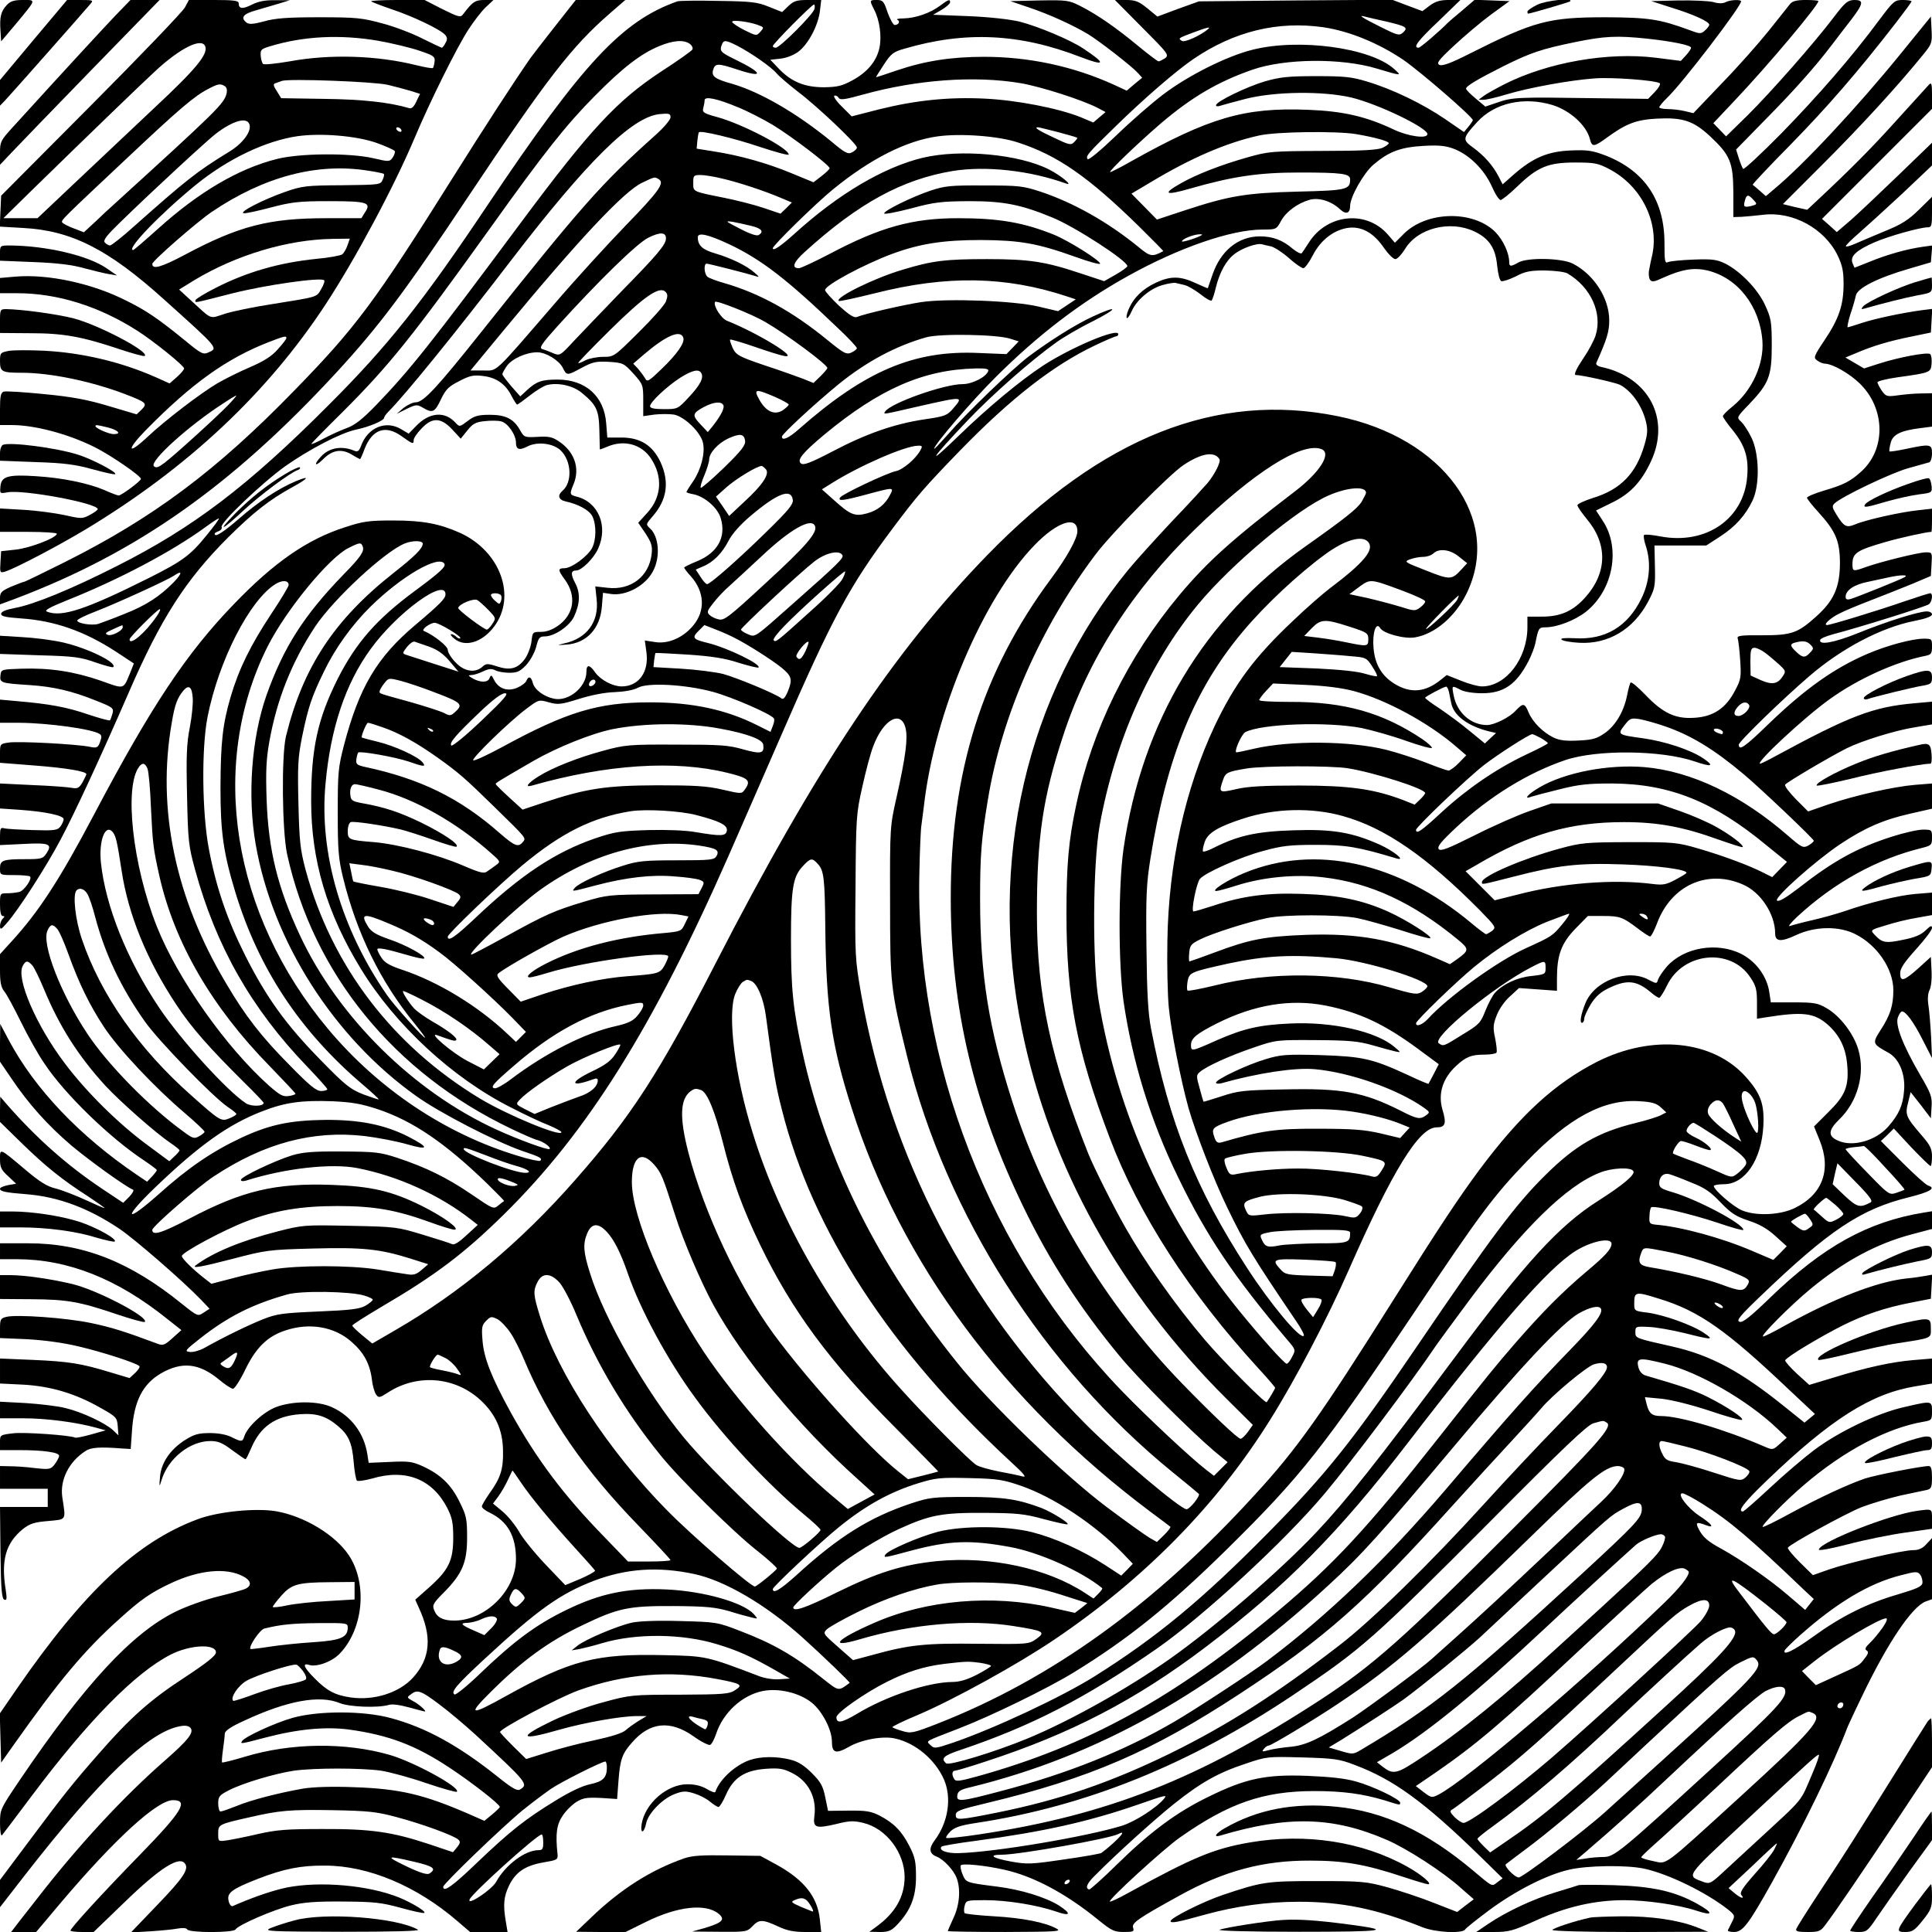 <?xml version="1.0" standalone="no"?>
<!DOCTYPE svg PUBLIC "-//W3C//DTD SVG 20010904//EN"
 "http://www.w3.org/TR/2001/REC-SVG-20010904/DTD/svg10.dtd">
<svg version="1.0" xmlns="http://www.w3.org/2000/svg"
 width="850pt" height="850pt" viewBox="0 0 850 850"
 preserveAspectRatio="xMidYMid meet">
<g transform="translate(0,850) scale(0.1,-0.1)"
fill="#000000" stroke="none">
<path d="M30 8478 c-26 -28 -32 -52 -28 -112 l3 -48 66 78 c90 109 89 104 30
104 -39 0 -55 -5 -71 -22z"/>
<path d="M147 8324 l-147 -176 0 -56 0 -57 24 25 c21 22 337 379 374 423 14
16 11 17 -44 17 l-59 0 -148 -176z"/>
<path d="M509 8433 c-55 -58 -204 -219 -456 -496 -50 -55 -53 -61 -53 -110 l0
-52 52 55 c28 30 186 193 351 363 l299 307 -64 0 -64 0 -65 -67z"/>
<path d="M814 8468 c-9 -18 -195 -212 -413 -431 l-396 -398 -3 -68 -3 -68 103
-6 c212 -11 375 -94 618 -313 246 -221 240 -215 196 -235 -22 -10 -32 -5 -102
53 -117 95 -170 132 -260 176 -148 75 -341 117 -486 105 l-68 -6 0 -33 0 -34
74 0 c179 0 361 -57 530 -165 71 -45 206 -154 206 -166 0 -5 -14 -22 -32 -38
l-32 -28 -60 27 c-151 67 -322 108 -492 117 -66 3 -137 3 -157 -1 -35 -7 -37
-9 -37 -45 0 -47 8 -51 96 -51 125 0 303 -37 449 -92 100 -38 105 -43 78 -70
l-22 -21 -121 36 c-93 28 -160 41 -285 53 -90 9 -170 14 -179 11 -13 -5 -16
-22 -16 -77 l0 -70 50 0 c102 0 247 -38 366 -97 72 -36 204 -127 204 -140 -1
-10 -86 -73 -98 -73 -5 0 -34 11 -63 24 -70 30 -185 54 -302 61 -121 8 -151
-1 -155 -44 -3 -33 -3 -33 31 -27 70 13 397 -48 397 -74 0 -4 -15 -15 -34 -25
-33 -18 -37 -18 -113 -1 -43 9 -124 20 -180 23 l-103 6 0 -51 0 -52 125 0 c69
0 125 -4 125 -8 0 -18 -118 -63 -180 -70 l-65 -7 -3 -48 c-3 -47 -2 -48 20
-42 45 14 239 116 355 186 448 270 799 599 1055 989 133 203 302 519 393 735
66 157 186 399 236 475 23 36 57 80 76 98 l34 32 -40 0 c-41 0 -52 -8 -93 -62
-12 -16 -19 -14 -92 22 l-78 40 -121 0 c-66 0 -118 -3 -114 -6 3 -3 44 -19 91
-35 96 -32 216 -90 235 -113 9 -11 10 -20 1 -35 -6 -12 -13 -21 -16 -21 -2 0
-41 18 -85 40 -44 23 -124 53 -177 67 -88 24 -113 27 -277 27 -139 0 -194 -4
-243 -18 -49 -13 -67 -14 -78 -5 -27 22 -14 38 44 54 31 9 77 23 102 30 l45
14 -63 0 c-45 1 -74 -5 -103 -19 -41 -21 -59 -20 -59 6 0 11 -21 14 -110 14
l-109 0 -17 -32z m848 -147 c62 -11 145 -31 183 -44 62 -21 70 -26 67 -47 -1
-13 -5 -26 -7 -29 -3 -3 -36 3 -73 12 -172 43 -379 50 -558 17 -60 -10 -112
-16 -117 -11 -4 4 -9 21 -10 36 -2 26 2 30 43 42 146 44 306 52 472 24z m-759
-25 c13 -34 -40 -99 -221 -268 -103 -97 -261 -246 -352 -332 l-165 -156 -75 0
-75 0 115 113 c298 291 482 468 554 535 109 101 204 148 219 108z m802 -169
c33 -8 79 -20 102 -27 l41 -13 -16 -33 c-10 -23 -21 -33 -31 -30 -88 26 -207
39 -375 41 l-189 3 -19 31 c-16 24 -17 32 -6 35 7 2 20 7 28 10 30 11 404 -3
465 -17z m-716 -6 c9 -6 11 -18 8 -32 -12 -46 -36 -70 -513 -504 -6 -5 -35
-32 -63 -59 l-52 -48 -44 17 c-25 9 -47 21 -51 26 -6 10 -5 11 291 289 223
210 291 268 350 298 45 24 54 25 74 13z m108 -167 c12 -31 -29 -86 -91 -123
-140 -86 -186 -122 -421 -331 -49 -44 -95 -80 -101 -80 -6 0 -16 6 -23 13 -8
11 8 31 72 93 132 129 379 357 417 386 75 57 135 74 147 42z m668 -24 c3 -5 2
-10 -4 -10 -5 0 -13 5 -16 10 -3 6 -2 10 4 10 5 0 13 -4 16 -10z m-113 -57
c45 -16 83 -33 85 -38 2 -6 -3 -19 -10 -29 -13 -18 -17 -18 -85 -2 -105 24
-326 22 -426 -4 -166 -42 -340 -144 -518 -304 -59 -53 -109 -96 -112 -96 -34
0 120 160 276 287 140 114 308 194 448 214 102 14 252 2 342 -28z m-32 -124
c35 -5 66 -12 69 -14 2 -3 0 -15 -6 -27 -9 -21 -15 -21 -179 -23 -157 -1 -174
-3 -249 -29 -95 -33 -206 -90 -183 -94 8 -2 62 10 119 25 92 24 122 28 256 28
169 0 188 -6 159 -49 l-16 -26 -154 0 c-253 0 -385 -34 -623 -161 -104 -55
-143 -66 -143 -40 0 13 197 185 262 229 231 156 465 217 688 181z m-91 -328
c-6 -17 -16 -34 -23 -40 -6 -5 -58 -15 -115 -20 -165 -17 -306 -58 -443 -128
-49 -25 -88 -49 -88 -54 0 -12 -16 -15 161 30 145 37 391 72 405 58 4 -3 -2
-21 -13 -39 -21 -37 -11 -33 -228 -68 -71 -11 -159 -29 -194 -40 -73 -23 -53
-31 -155 62 l-48 44 68 42 c185 111 410 178 606 181 l77 1 -10 -29z m-269
-408 c0 -5 -17 -27 -38 -50 -26 -30 -61 -52 -121 -78 -47 -20 -111 -52 -144
-71 -73 -43 -232 -164 -311 -239 -86 -80 -90 -55 -5 32 203 207 358 317 544
389 67 26 75 27 75 17z m-255 -294 c-51 -53 -237 -222 -282 -256 -27 -20 -36
-23 -46 -14 -21 21 155 180 308 278 27 18 52 33 55 33 2 0 -14 -19 -35 -41z
m-529 -100 c45 -12 60 -29 24 -29 -21 0 -80 26 -80 35 0 7 6 6 56 -6z"/>
<path d="M2444 8387 c-49 -62 -98 -126 -110 -142 -67 -96 -201 -302 -344 -530
-342 -545 -424 -655 -695 -933 -343 -353 -623 -562 -1016 -758 -92 -46 -170
-84 -174 -84 -3 0 -29 -10 -56 -21 -42 -19 -49 -25 -49 -50 l0 -28 65 24 c535
202 953 496 1413 994 189 205 304 358 582 776 346 519 455 660 623 806 l68 59
-109 0 -109 0 -89 -113z"/>
<path d="M2980 8494 c-243 -86 -416 -272 -830 -889 -292 -437 -443 -626 -704
-887 -356 -357 -596 -539 -931 -708 -201 -102 -367 -170 -450 -185 -41 -8 -60
-16 -60 -26 0 -11 21 -15 90 -20 145 -10 276 -56 412 -144 l82 -54 -15 -38
c-33 -79 -23 -76 -133 -37 -117 40 -222 56 -346 52 -90 -3 -90 -3 -93 -30 -4
-32 2 -34 128 -42 105 -7 187 -26 291 -68 76 -30 80 -33 74 -57 -4 -14 -9 -28
-11 -30 -2 -3 -46 9 -97 26 -93 32 -170 46 -309 58 l-78 7 0 -51 0 -51 88 0
c123 -1 316 -27 350 -49 10 -6 10 -14 2 -36 -9 -24 -14 -27 -43 -21 -53 12
-319 26 -359 19 -37 -5 -38 -7 -38 -47 l0 -42 153 -12 c142 -11 227 -26 227
-38 0 -3 -8 -19 -17 -36 -15 -25 -22 -29 -48 -24 -16 3 -94 9 -172 12 l-143 7
0 -55 0 -55 89 -6 c111 -8 191 -25 191 -41 0 -7 -6 -21 -14 -32 -13 -17 -25
-19 -123 -16 -59 2 -116 5 -125 8 -15 4 -18 -1 -18 -34 l0 -40 104 5 c113 6
128 0 100 -42 -15 -23 -22 -25 -94 -25 -98 0 -110 -5 -110 -41 0 -29 0 -29 63
-29 35 0 66 -3 69 -6 11 -10 -26 -63 -47 -68 -11 -3 -35 -6 -52 -6 -33 0 -33
0 -33 -50 0 -32 4 -50 12 -50 9 0 9 -3 0 -12 -7 -7 -12 -21 -12 -33 1 -17 5
-15 31 15 51 58 173 248 235 365 61 114 182 376 299 645 142 328 251 498 439
686 111 110 181 165 281 220 72 39 82 54 19 28 -78 -32 -171 -94 -256 -169
-53 -46 -92 -73 -100 -69 -7 5 -4 10 11 16 13 4 19 13 16 19 -10 16 176 193
280 268 107 75 245 147 312 161 58 12 123 40 123 52 0 4 8 16 18 26 74 74 299
351 537 662 340 443 536 636 657 648 42 4 48 2 48 -14 0 -11 -29 -45 -67 -79
-238 -213 -324 -311 -765 -865 -196 -246 -255 -310 -289 -310 -13 0 -37 -12
-54 -25 l-30 -26 44 22 c42 20 46 20 72 5 42 -25 52 -20 79 37 21 44 34 57 80
80 45 24 63 28 103 23 59 -6 101 -35 127 -87 11 -21 23 -39 25 -39 3 0 28 18
56 40 28 22 62 43 76 46 47 12 113 -2 151 -33 66 -54 77 -76 79 -166 1 -45 2
-83 2 -84 1 -1 17 5 36 13 72 30 148 9 189 -53 53 -80 47 -170 -16 -239 l-40
-44 32 -47 c26 -40 31 -55 27 -90 -11 -99 -91 -161 -194 -149 l-54 6 6 -57
c11 -100 -44 -173 -144 -194 -33 -8 -32 -8 11 -5 89 6 149 71 156 168 l5 60
33 -5 c67 -11 155 36 188 102 32 61 25 151 -14 186 -19 18 -19 18 11 53 64 73
75 151 35 239 -35 74 -89 108 -172 108 l-62 0 -5 63 c-9 119 -91 192 -214 192
-70 0 -93 -8 -136 -48 l-28 -26 -39 44 c-21 25 -39 49 -40 53 0 5 9 21 20 37
23 32 85 60 134 60 38 0 95 -35 112 -68 17 -35 19 -35 80 -2 52 28 66 31 123
28 62 -4 66 -6 108 -52 42 -47 43 -50 43 -117 l0 -70 49 7 c28 3 66 3 86 0 47
-9 119 -79 128 -125 10 -46 -9 -117 -43 -168 -17 -24 -30 -46 -30 -48 0 -2 15
-7 33 -10 49 -11 105 -60 118 -105 25 -83 -14 -153 -106 -190 -30 -12 -55 -25
-55 -27 0 -3 13 -21 30 -39 60 -68 64 -151 10 -216 -44 -53 -109 -82 -167 -73
l-46 7 7 -51 c12 -88 -34 -151 -109 -151 -39 0 -92 28 -116 61 -25 36 -39 37
-39 3 0 -67 -79 -132 -143 -118 -44 9 -86 40 -93 70 -7 27 -19 31 -28 9 -3 -9
-22 -23 -41 -31 -43 -18 -82 -4 -102 36 -10 21 -13 22 -19 7 -7 -21 -40 -21
-74 -2 -20 12 -22 14 -7 15 11 0 34 7 52 16 25 12 38 13 54 5 11 -6 39 -11 62
-11 35 0 47 6 74 34 18 20 37 54 44 80 10 40 15 46 38 46 42 0 108 45 128 86
27 58 29 104 6 148 -21 40 -20 56 4 56 24 0 77 53 96 95 46 100 2 206 -94 230
-31 8 -32 11 -13 56 28 69 4 141 -65 187 -28 19 -44 23 -93 20 -57 -3 -60 -2
-76 26 -28 52 -64 71 -134 71 -53 0 -69 -5 -98 -27 -35 -26 -36 -27 -53 -9
-47 53 -115 48 -174 -13 l-33 -34 -32 19 c-68 42 -149 8 -178 -74 -8 -21 -15
-26 -27 -21 -56 24 -111 15 -147 -23 -35 -37 -30 -50 6 -15 41 42 81 49 126
23 19 -12 37 -21 38 -21 2 0 11 20 20 45 34 87 93 107 164 55 48 -34 52 -36
52 -16 0 8 15 31 34 50 47 51 86 50 136 -4 l37 -40 29 36 c24 30 37 37 76 41
26 3 58 3 73 -1 29 -7 65 -59 65 -93 0 -31 15 -36 51 -17 43 22 112 14 145
-17 49 -46 53 -142 8 -179 -22 -19 -17 -39 14 -46 56 -12 104 -38 118 -65 18
-37 18 -102 -1 -140 -20 -37 -90 -89 -122 -89 -29 0 -29 -8 2 -50 52 -71 41
-151 -27 -201 -28 -20 -53 -29 -78 -29 -37 0 -37 -1 -42 -44 -3 -23 -16 -57
-28 -74 -32 -44 -65 -53 -123 -34 -43 14 -49 13 -65 -2 -32 -28 -80 -21 -118
20 -19 19 -34 44 -34 55 0 16 -62 65 -105 83 -14 5 26 35 47 36 20 0 121 -61
113 -68 -3 -3 -11 0 -17 6 -7 7 -17 12 -23 12 -5 -1 1 -10 14 -20 46 -39 122
-17 174 52 101 133 29 333 -150 414 -90 40 -163 54 -292 54 -107 0 -132 -3
-214 -30 -165 -53 -311 -154 -487 -337 -210 -217 -366 -452 -617 -928 -151
-286 -242 -426 -363 -558 l-50 -55 0 -70 c0 -53 4 -75 19 -94 11 -13 43 -73
73 -134 30 -61 76 -144 104 -184 88 -133 287 -326 437 -425 31 -21 57 -40 57
-43 0 -3 -10 -16 -21 -28 l-22 -23 -46 31 c-252 171 -448 377 -563 593 l-37
70 -1 -83 0 -83 51 -75 c74 -110 159 -205 261 -292 78 -66 242 -184 273 -196
6 -2 -2 -16 -16 -31 l-27 -27 -93 62 c-154 103 -286 220 -418 370 l-30 35 -1
-56 0 -55 97 -95 c105 -102 176 -159 291 -233 39 -26 72 -49 72 -51 0 -2 -37
14 -82 35 -46 21 -105 44 -133 51 -38 9 -70 29 -135 84 -114 96 -110 94 -110
44 0 -35 6 -47 36 -74 l35 -33 -35 -6 c-20 -4 -36 -11 -36 -16 0 -12 26 -17
115 -24 140 -11 273 -60 410 -152 67 -45 277 -227 359 -312 l38 -40 -26 -17
c-26 -17 -26 -17 -95 38 -229 186 -436 267 -677 267 l-124 0 0 -35 0 -35 73 0
c226 0 443 -86 663 -263 l62 -49 -39 -35 c-34 -31 -42 -34 -66 -25 -144 54
-205 73 -292 91 -108 23 -330 39 -374 27 -24 -6 -27 -11 -27 -50 l0 -43 118
-5 c74 -4 158 -15 229 -32 105 -25 248 -71 266 -86 4 -3 -4 -17 -18 -30 l-25
-23 -87 26 c-125 38 -179 47 -340 54 l-143 6 0 -55 0 -55 103 -5 c121 -7 229
-39 339 -102 70 -39 73 -43 76 -81 l3 -40 -23 22 c-34 32 -138 81 -210 98 -35
9 -114 18 -175 22 l-113 6 0 -37 0 -36 104 0 c98 0 232 -17 321 -42 l40 -11
-64 -18 c-35 -10 -67 -16 -71 -14 -17 10 -221 25 -272 19 -58 -7 -58 -7 -58
-40 l0 -34 84 0 c109 0 176 -10 176 -25 0 -7 -9 -23 -19 -37 -18 -23 -23 -24
-88 -17 -37 5 -87 8 -110 8 l-43 1 0 -50 0 -50 105 0 105 0 0 -40 0 -40 -105
0 -105 0 2 -202 c2 -162 6 -202 17 -206 11 -4 12 4 6 44 -21 130 0 205 76 267
31 24 50 30 110 35 83 8 79 0 63 105 -11 76 29 156 102 203 23 16 63 19 164
11 l35 -2 6 85 c9 126 47 200 126 247 93 54 169 46 257 -27 26 -22 54 -40 61
-40 7 0 32 38 54 84 47 97 97 146 175 172 106 36 216 18 292 -49 54 -47 81
-96 90 -165 3 -29 12 -59 19 -68 11 -15 15 -14 51 9 129 84 295 71 408 -33 66
-61 98 -132 99 -222 2 -82 -11 -121 -60 -189 -18 -26 -33 -51 -33 -57 0 -6 15
-18 34 -27 79 -38 116 -103 116 -204 0 -138 -134 -271 -272 -271 -49 0 -76 14
-88 46 -9 22 -4 31 43 78 81 82 102 132 102 241 0 82 -3 97 -33 157 -37 76
-83 120 -160 156 -48 22 -64 24 -147 20 l-93 -4 -6 39 c-15 93 -72 168 -156
206 -61 28 -170 28 -244 1 -56 -21 -127 -86 -141 -129 -8 -25 -12 -26 -56 -4
-21 11 -57 18 -95 18 -50 0 -69 -5 -109 -30 -65 -41 -106 -100 -111 -162 -4
-47 -3 -47 7 -14 29 95 125 171 215 171 33 0 53 -8 95 -40 30 -22 56 -40 59
-40 3 0 13 21 24 46 40 97 107 144 216 152 73 5 115 -8 168 -53 46 -39 61 -74
68 -157 3 -40 10 -77 14 -82 4 -4 34 0 67 9 148 44 265 -2 331 -130 21 -42 26
-64 26 -130 0 -101 -20 -142 -105 -218 l-62 -55 15 -34 c60 -128 52 -224 -25
-309 -61 -67 -172 -102 -275 -87 -68 10 -104 29 -158 84 -47 47 -56 69 -24 59
33 -11 103 15 136 51 103 109 121 307 39 431 -60 90 -195 172 -320 194 -90 15
-257 -1 -348 -36 -266 -100 -498 -318 -791 -742 l-77 -112 3 -108 3 -108 55
78 c201 284 309 414 465 554 96 87 138 116 230 159 123 57 240 68 314 29 35
-18 40 -40 13 -54 -11 -6 -66 -21 -123 -35 -57 -14 -141 -44 -187 -67 -191
-94 -399 -318 -686 -742 -85 -126 -86 -128 -86 -189 0 -35 4 -58 9 -52 4 5 63
82 130 172 248 331 456 543 613 623 85 43 198 48 198 9 0 -14 -40 -46 -142
-113 -147 -96 -235 -174 -373 -332 -114 -130 -154 -180 -298 -373 l-137 -183
0 -60 0 -60 111 143 c329 422 543 628 680 653 24 5 39 2 47 -7 16 -20 -8 -52
-113 -144 -183 -160 -381 -374 -560 -605 -27 -35 -65 -83 -83 -106 l-33 -43
55 0 55 0 112 133 c236 278 421 447 490 447 70 0 42 -48 -145 -240 -163 -167
-306 -323 -306 -334 0 -3 23 -6 51 -6 l51 0 139 134 c155 150 241 204 264 165
16 -24 -12 -65 -122 -179 l-117 -122 85 5 c46 3 100 8 120 12 23 4 39 3 43 -4
10 -15 202 -15 212 0 12 20 167 87 244 106 57 14 112 18 230 17 135 -1 167 -4
254 -28 54 -15 101 -25 103 -22 9 8 -78 58 -136 77 -146 51 -361 63 -494 29
-63 -16 -138 -43 -213 -76 -6 -3 -15 7 -18 22 -9 36 12 52 129 98 114 44 188
59 295 58 191 0 403 -90 581 -243 l57 -49 82 0 83 0 -8 48 c-12 71 -9 108 15
157 29 59 71 87 150 101 60 10 65 12 63 35 -10 93 -4 133 24 173 15 22 43 49
62 60 31 18 48 20 146 13 l30 -2 6 80 c7 93 16 120 60 169 78 90 168 99 270
27 33 -24 66 -40 73 -38 7 3 18 24 26 47 31 95 114 171 205 190 70 14 160 -7
215 -50 47 -37 90 -120 90 -172 0 -50 17 -56 72 -25 55 33 153 51 207 38 89
-20 175 -92 214 -180 35 -81 19 -188 -41 -268 -27 -36 -24 -59 10 -72 30 -12
74 -59 87 -94 18 -48 13 -118 -14 -175 -14 -30 -25 -56 -25 -58 0 -2 114 -4
253 -4 227 1 249 2 225 15 -49 27 -149 47 -274 54 -68 4 -126 10 -130 14 -3 3
-4 18 0 32 6 24 9 25 90 25 96 0 226 -21 309 -49 67 -24 74 -12 15 26 -58 36
-167 70 -274 83 -133 17 -134 17 -149 53 -7 17 -11 35 -8 40 6 10 107 0 191
-19 128 -28 272 -105 413 -220 59 -48 71 -54 113 -54 42 0 47 2 41 19 -6 21
21 40 204 141 197 109 368 155 576 154 147 0 241 -16 404 -70 57 -19 108 -34
114 -34 21 0 -30 43 -91 77 -198 111 -447 149 -693 107 -158 -27 -251 -66
-533 -221 -43 -24 -81 -42 -83 -39 -8 8 235 230 307 281 216 152 368 205 593
205 125 0 211 -12 306 -40 73 -23 71 -23 71 -11 0 15 -121 73 -194 93 -48 14
-118 21 -216 25 -182 7 -271 -12 -435 -93 -138 -67 -254 -153 -401 -297 -63
-62 -118 -111 -122 -110 -19 5 -10 27 25 61 96 97 257 242 345 313 120 96 196
139 317 179 94 32 97 32 250 28 140 -4 164 -7 231 -33 171 -64 307 -163 553
-403 l98 -96 -23 -17 c-25 -20 -20 -22 -108 52 -205 172 -394 260 -600 280
-187 19 -348 -12 -491 -94 -40 -23 -53 -42 -21 -33 298 89 497 84 734 -19 88
-38 249 -142 327 -213 l55 -48 -37 -28 -36 -28 -105 41 c-58 23 -149 53 -203
68 -92 25 -111 27 -308 27 -223 0 -242 -3 -415 -61 -86 -29 -230 -101 -230
-115 0 -11 32 -5 150 28 138 38 274 57 415 57 187 0 341 -31 543 -112 57 -23
176 -29 188 -10 3 6 51 44 106 85 116 86 254 156 351 178 80 19 253 21 329 5
109 -23 279 -107 373 -182 28 -23 29 -26 15 -53 -8 -16 -16 -32 -18 -36 -2 -5
10 -8 27 -8 38 0 63 32 168 220 137 246 270 519 332 683 5 12 33 72 62 132
114 238 221 396 281 419 l28 10 0 135 0 134 -25 -27 c-16 -18 -34 -26 -57 -26
-48 0 -280 -54 -368 -84 l-74 -26 -58 57 c-31 31 -55 60 -52 64 10 16 252 149
324 178 42 16 119 39 170 51 52 11 105 22 118 25 19 5 22 12 22 55 0 36 -4 50
-14 50 -33 0 -236 -40 -281 -55 -78 -27 -199 -83 -328 -153 -65 -36 -120 -62
-122 -60 -7 6 101 116 182 185 175 150 366 251 526 278 35 6 37 8 37 45 0 48
1 48 -124 19 -116 -26 -287 -108 -395 -189 -45 -34 -132 -108 -194 -166 -61
-57 -115 -104 -119 -104 -26 0 6 41 105 136 281 270 459 383 655 415 l72 12 0
55 0 55 -84 -7 c-93 -8 -201 -31 -353 -78 l-103 -31 -54 49 c-29 27 -53 54
-52 59 3 13 156 105 256 155 93 46 184 77 298 99 l87 17 3 53 3 53 -28 -5
c-15 -3 -55 -9 -88 -12 -131 -15 -315 -87 -534 -208 -46 -26 -88 -47 -94 -47
-16 0 123 139 208 209 149 123 292 200 448 241 l87 23 0 39 0 39 -37 -6 c-245
-40 -442 -149 -675 -374 -90 -87 -122 -112 -135 -106 -15 5 2 26 92 112 303
291 442 384 655 436 92 23 119 40 83 51 -10 3 -61 49 -113 101 l-95 95 29 27
28 28 77 -83 c43 -45 81 -82 85 -82 3 0 6 19 6 41 0 35 -7 50 -49 98 -66 77
-70 87 -56 141 l11 45 45 -57 44 -58 3 50 c3 44 -2 59 -51 142 -75 129 -110
219 -97 252 5 14 13 26 18 26 17 0 51 -46 91 -125 l41 -80 -4 95 c-3 52 -8
115 -12 139 -4 26 -2 51 5 65 7 12 11 49 9 84 l-3 62 -55 -50 c-64 -57 -80
-61 -80 -22 0 22 18 48 70 106 38 42 70 84 70 93 0 13 -6 11 -28 -10 -20 -20
-49 -32 -101 -42 -75 -16 -91 -13 -124 23 -19 20 -18 21 50 41 37 12 98 27
136 33 l67 12 0 50 0 49 -73 -6 c-73 -6 -203 -38 -312 -76 -33 -11 -96 -29
-140 -39 -44 -10 -89 -22 -100 -26 -11 -4 3 13 30 39 164 152 352 256 553 305
39 10 42 13 42 45 0 34 -1 35 -40 35 -22 0 -84 -14 -137 -31 -152 -49 -255
-105 -411 -227 -56 -43 -87 -61 -94 -54 -13 13 168 174 278 248 107 71 188
107 307 134 l97 22 0 56 0 55 -75 -6 c-96 -8 -266 -47 -381 -86 l-89 -31 -54
54 c-29 30 -51 58 -47 64 6 10 199 124 271 160 66 33 215 79 298 92 l77 13 0
50 0 50 -77 -7 c-183 -16 -284 -55 -616 -235 -31 -17 -60 -31 -63 -31 -25 0
195 205 306 284 125 90 291 165 423 191 23 5 27 10 27 40 0 34 -1 35 -37 35
-50 0 -161 -30 -243 -65 -147 -62 -277 -154 -440 -311 -104 -101 -130 -119
-130 -90 0 13 191 199 310 301 143 123 316 214 462 243 51 10 78 20 78 29 0 7
-10 13 -23 13 -36 0 -179 -45 -304 -96 -105 -42 -172 -54 -165 -29 2 6 26 16
55 24 115 30 413 123 424 133 14 12 18 48 5 48 -5 0 -55 -16 -111 -35 -121
-42 -328 -105 -343 -105 -18 0 13 30 53 50 20 11 83 37 140 59 57 22 140 55
184 73 l80 34 3 52 c3 51 3 52 -25 52 -31 0 -193 -40 -262 -64 -58 -21 -61
-21 -61 12 0 49 19 61 144 97 64 19 184 45 203 45 2 0 3 23 3 51 l0 51 -62 -7
c-77 -8 -229 -42 -276 -62 -39 -16 -49 -11 -83 44 -18 29 -20 37 -8 48 31 30
249 134 324 155 44 12 86 24 93 26 6 2 12 19 12 39 0 41 -7 43 -114 20 -38 -8
-71 -13 -73 -11 -2 2 0 19 5 37 9 38 45 55 135 66 l47 6 0 73 0 74 -47 -1
c-27 0 -72 -4 -101 -8 -50 -7 -54 -6 -73 20 -10 15 -19 32 -19 37 0 5 39 15
88 22 144 20 147 21 150 59 2 19 -1 38 -6 43 -10 10 -137 -13 -229 -43 l-62
-20 -41 24 -41 24 48 20 c75 32 147 53 241 72 l87 18 3 52 3 52 -48 -6 c-87
-12 -205 -37 -262 -56 -31 -10 -59 -19 -62 -19 -3 0 2 26 12 58 11 31 21 68
24 82 6 32 96 78 235 118 l95 28 3 37 3 37 -43 -6 c-66 -9 -156 -34 -231 -65
l-68 -27 -9 21 c-11 30 17 56 97 91 62 27 201 66 235 66 16 0 18 9 18 67 l0
67 -57 -56 c-47 -46 -76 -65 -153 -96 -52 -22 -112 -47 -132 -56 -21 -9 -38
-13 -37 -9 0 5 26 30 57 57 31 27 117 105 190 173 l132 125 0 50 0 50 -148
-143 c-82 -79 -176 -168 -209 -197 l-62 -53 -32 29 -33 29 242 242 242 242 0
60 c0 49 -2 58 -13 47 -6 -7 -69 -76 -139 -153 -113 -126 -208 -221 -350 -354
l-47 -44 -54 12 -53 13 182 182 c162 162 328 343 437 478 36 44 38 50 35 106
l-3 59 -130 -160 c-194 -239 -432 -494 -563 -602 l-33 -28 -27 24 c-15 13 -29
25 -31 26 -2 2 74 83 170 180 161 165 294 318 462 535 37 48 67 89 67 92 0 3
-17 6 -38 6 -37 0 -41 -4 -105 -89 -119 -161 -269 -333 -431 -499 -88 -89
-163 -159 -167 -155 -4 5 -12 25 -19 47 l-12 38 124 127 c127 128 225 238 297
333 22 29 61 80 86 112 54 71 56 86 13 86 -29 -1 -40 -10 -88 -73 -86 -114
-279 -333 -382 -435 l-94 -92 -28 29 -28 29 97 103 c143 151 365 415 365 434
0 3 -25 5 -55 5 -41 0 -59 -5 -69 -17 -8 -10 -50 -63 -94 -118 -44 -55 -136
-159 -206 -231 l-126 -132 -37 9 c-21 5 -55 9 -75 9 -21 0 -38 4 -38 8 0 4 16
24 36 43 65 62 324 400 324 423 0 9 -49 7 -69 -4 -12 -6 -31 -6 -54 1 -20 5
-89 8 -154 7 l-118 -3 90 -29 c97 -30 165 -61 165 -75 0 -4 -8 -16 -19 -25
-17 -16 -22 -16 -72 3 -128 47 -177 54 -364 55 -253 0 -315 -17 -601 -161 -79
-40 -117 -54 -130 -49 -16 7 -8 19 63 85 45 42 118 104 163 137 l81 59 -76 3
-77 3 -56 -48 c-32 -26 -59 -50 -62 -53 -36 -37 -121 -110 -129 -110 -26 0 -5
29 87 116 l97 94 -51 0 c-38 0 -58 -6 -83 -24 l-33 -25 -67 25 -66 25 -425 -3
-425 -4 -92 -33 -91 -34 -45 37 c-37 30 -52 36 -93 36 l-49 0 120 -121 c114
-114 119 -121 101 -135 -11 -7 -24 -14 -29 -14 -4 0 -45 31 -90 68 -95 79
-180 138 -255 176 -50 25 -59 26 -180 24 l-127 -3 85 -29 c86 -29 190 -76 258
-117 49 -30 192 -141 217 -169 l20 -22 -34 -28 -34 -29 -56 26 c-178 81 -373
123 -571 123 -145 0 -261 -18 -385 -60 -49 -17 -90 -30 -91 -30 -1 0 14 25 34
55 32 49 42 57 92 71 267 78 506 67 774 -37 110 -42 114 -30 11 38 -57 38
-198 97 -280 118 -43 10 -130 20 -225 24 l-155 6 38 22 c20 12 37 27 37 33 0
15 -8 12 -44 -15 -42 -32 -108 -55 -160 -56 -22 0 -35 -3 -28 -6 14 -6 6 -23
-12 -23 -6 0 -20 25 -31 55 -16 49 -21 55 -47 55 -33 0 -33 -1 -13 -41 25 -47
35 -119 24 -170 -13 -59 -53 -107 -120 -143 -44 -24 -65 -29 -123 -30 -86 0
-144 24 -199 81 l-38 40 45 5 c27 3 59 16 79 31 43 33 86 114 94 177 l6 50
-59 0 c-49 0 -62 -4 -86 -27 l-27 -26 -58 23 c-51 21 -78 24 -223 26 -91 2
-172 1 -180 -2z m603 -34 c-6 -24 -152 -170 -170 -170 -7 0 -13 3 -13 7 0 10
172 183 181 183 4 0 5 -9 2 -20z m2517 -55 c88 -21 96 -26 73 -48 -17 -15 -24
-13 -98 24 -84 42 -103 55 -70 46 11 -3 54 -13 95 -22z m-2765 -15 c27 -10 27
-11 10 -30 -17 -19 -18 -18 -71 8 -29 15 -53 31 -53 36 -1 10 73 1 114 -14z
m2488 -10 c114 -17 243 -70 352 -144 79 -55 305 -251 305 -265 -1 -3 -9 -16
-20 -29 l-19 -23 -83 57 c-98 67 -232 132 -343 165 -68 21 -101 24 -225 24
-122 0 -158 -4 -225 -23 -81 -24 -215 -89 -215 -105 0 -5 7 -6 16 -3 9 3 60
17 114 31 130 33 341 35 465 6 117 -28 335 -133 335 -161 0 -22 -86 -10 -150
21 -121 57 -221 80 -376 86 -280 11 -433 -34 -778 -227 -49 -28 -91 -49 -92
-47 -5 5 120 125 222 213 137 117 253 185 406 238 143 49 389 51 543 5 114
-34 114 -34 78 -2 -104 93 -418 136 -623 84 -113 -28 -284 -114 -393 -197 -49
-37 -142 -118 -207 -181 -70 -67 -121 -109 -125 -103 -9 14 -1 23 125 146 125
122 264 242 340 294 179 122 371 169 573 140z m-508 -8 c-32 -28 -103 -60
-115 -52 -18 11 -17 12 50 37 62 23 79 27 65 15z m1931 -42 c112 -12 194 -29
194 -40 0 -5 -10 -20 -22 -33 l-23 -25 -110 14 c-211 26 -474 -20 -665 -116
-41 -21 -84 -45 -95 -54 l-20 -15 20 0 c11 -1 58 10 104 24 101 30 277 62 386
70 75 6 266 -8 287 -21 5 -4 -4 -20 -21 -38 l-30 -31 -238 3 c-333 5 -359 4
-422 -18 l-56 -19 -42 35 c-24 20 -43 39 -43 44 0 11 46 39 165 99 119 59 165
75 316 106 127 26 182 29 315 15z m-4211 -23 c10 -8 15 -19 11 -25 -4 -7 -65
-50 -136 -96 -195 -128 -312 -254 -615 -661 -397 -534 -489 -650 -639 -806
-62 -64 -95 -90 -132 -103 -27 -10 -73 -31 -101 -46 -29 -16 -53 -26 -53 -23
0 3 62 66 138 141 205 205 305 329 652 813 232 325 332 451 455 575 124 126
205 188 285 221 63 26 108 29 135 10z m208 -8 c62 -32 152 -95 174 -122 10
-12 52 -48 93 -80 85 -64 260 -230 260 -246 0 -6 -9 -15 -21 -21 -18 -10 -30
-4 -92 48 -151 124 -312 217 -435 253 -76 21 -92 33 -85 60 9 31 19 32 104 4
123 -41 118 -17 -8 44 -63 31 -68 36 -57 65 8 21 17 20 67 -5z m1248 -165 c91
-16 269 -73 339 -109 l34 -18 -27 -23 -27 -23 -57 24 c-98 39 -278 74 -419 81
-159 8 -305 -7 -466 -47 l-121 -31 -44 44 c-24 23 -38 45 -32 47 6 2 15 -2 19
-10 7 -10 28 -7 107 15 238 66 492 84 694 50z m-1244 -106 c40 -16 108 -51
152 -77 81 -49 251 -178 251 -191 0 -4 -16 -20 -36 -35 l-35 -27 -97 40 c-106
44 -226 78 -342 96 l-75 12 3 34 c2 19 5 36 7 38 8 9 155 -26 267 -64 70 -23
128 -39 128 -34 0 28 -204 135 -315 165 -59 16 -66 21 -61 39 3 12 6 27 6 35
0 19 56 7 147 -31z m3583 10 c78 -24 150 -90 165 -150 9 -36 18 -35 74 6 85
62 129 79 219 84 115 6 161 -9 234 -76 90 -84 103 -115 104 -247 l0 -110 35 1
c19 1 62 5 96 9 130 16 270 -60 328 -179 20 -42 26 -68 26 -125 0 -92 -20
-153 -84 -248 -48 -72 -49 -77 -32 -89 10 -8 26 -14 34 -14 34 -1 108 -43 154
-88 113 -111 115 -291 3 -389 -47 -42 -75 -56 -163 -82 -40 -12 -73 -26 -73
-31 0 -4 22 -33 49 -62 78 -86 96 -128 96 -228 -1 -104 -27 -163 -104 -232
-82 -74 -109 -83 -239 -83 -91 1 -111 -2 -107 -13 3 -8 8 -50 11 -95 5 -76 4
-86 -23 -136 -40 -77 -95 -114 -178 -119 -84 -6 -140 21 -217 102 -32 33 -60
57 -64 53 -3 -3 -10 -28 -15 -54 -14 -72 -50 -134 -98 -168 -36 -25 -54 -30
-115 -33 -55 -3 -83 0 -111 13 -47 23 -92 68 -110 111 -17 41 -24 42 -56 8
-27 -30 -93 -63 -126 -64 -72 0 -134 55 -148 133 -8 42 -8 42 31 22 17 -9 56
-15 95 -15 94 0 150 38 203 140 13 25 27 61 31 80 13 66 15 70 44 70 51 0 129
30 178 68 121 96 155 282 73 403 l-28 43 67 33 c82 39 132 92 174 182 88 187
-8 371 -216 416 -17 3 -27 11 -24 18 47 105 57 138 57 187 0 98 -67 202 -160
250 -49 25 -200 28 -240 5 -33 -19 -40 -18 -40 1 0 41 -27 98 -61 133 -97 97
-302 93 -403 -8 l-39 -39 -31 36 c-95 109 -268 91 -348 -36 -13 -20 -26 -40
-30 -45 -3 -6 -20 2 -40 18 -45 39 -89 55 -145 55 -95 0 -173 -63 -209 -170
-10 -30 -19 -56 -20 -58 -1 -1 -25 9 -55 23 -67 31 -110 31 -174 1 -59 -28
-98 -66 -120 -118 -18 -45 -6 -52 14 -7 21 48 79 98 133 114 27 8 54 12 61 10
7 -2 24 -6 38 -9 14 -3 45 -21 70 -40 24 -20 47 -32 50 -28 3 4 12 29 18 56
17 69 46 121 83 149 34 26 100 49 121 42 7 -2 24 -6 39 -9 15 -4 50 -26 78
-51 28 -25 57 -45 64 -45 7 0 26 26 42 57 35 68 94 113 159 121 58 6 110 -24
154 -89 19 -27 41 -49 50 -49 9 0 28 21 43 45 55 91 197 127 304 77 66 -31 94
-74 101 -152 4 -36 11 -64 18 -67 7 -2 36 7 64 21 41 22 64 26 128 26 43 -1
87 -6 99 -13 103 -60 155 -175 124 -273 -7 -22 -30 -65 -51 -96 -33 -49 -47
-78 -36 -78 27 0 173 -33 194 -43 51 -27 96 -90 114 -160 9 -37 8 -56 -6 -104
-36 -126 -105 -197 -227 -234 -37 -12 -68 -26 -68 -32 0 -6 18 -32 40 -59 94
-111 92 -238 -6 -347 -54 -60 -108 -84 -191 -84 l-63 0 0 -46 c0 -138 -94
-261 -200 -261 -17 0 -58 11 -92 25 l-63 25 -25 -20 c-70 -57 -135 -62 -207
-17 -55 35 -84 85 -90 156 -6 65 11 118 29 88 13 -24 109 -50 155 -41 88 16
176 92 226 194 158 326 -103 685 -568 779 -533 108 -1036 -92 -1541 -611 -412
-424 -755 -939 -1194 -1793 -250 -487 -374 -678 -619 -956 -242 -276 -507
-497 -795 -663 l-98 -57 -44 36 c-24 20 -44 39 -44 43 0 4 57 40 126 81 239
140 365 235 540 407 368 362 657 823 990 1580 31 71 80 183 109 249 29 66 83
190 120 275 226 520 301 660 493 916 107 143 141 182 297 343 223 229 409 374
592 461 46 22 88 40 93 40 6 0 10 5 10 10 0 29 -205 -57 -330 -138 -102 -67
-244 -185 -374 -311 -147 -143 -123 -103 44 72 107 112 277 262 388 341 29 21
100 63 159 92 116 59 115 74 0 21 -77 -36 -184 -103 -282 -176 -72 -55 -275
-250 -356 -344 -33 -37 -59 -65 -59 -61 0 17 166 211 270 314 185 185 374 330
585 447 224 124 452 203 590 203 59 0 61 1 80 36 22 42 74 80 127 95 42 11 96
-6 135 -43 25 -23 43 -17 43 16 0 39 59 144 102 181 68 58 119 77 219 83 70 4
99 1 136 -13 67 -26 131 -89 165 -162 15 -35 33 -63 40 -63 6 0 40 27 74 60
89 86 136 105 254 105 85 0 101 -3 150 -29 139 -72 219 -230 190 -374 -5 -20
-11 -50 -14 -67 -4 -16 -2 -37 3 -45 8 -12 17 -11 58 8 82 37 135 46 195 32
133 -32 231 -157 242 -311 7 -100 -45 -216 -130 -286 -24 -19 -44 -39 -44 -44
0 -5 20 -34 45 -64 52 -65 69 -118 62 -201 -14 -187 -181 -302 -382 -264 -36
7 -69 10 -72 6 -3 -3 0 -25 8 -48 24 -73 17 -158 -20 -232 -60 -123 -159 -182
-292 -174 -46 2 -65 0 -59 -6 6 -6 41 -12 78 -14 127 -7 237 58 302 179 31 59
33 68 31 156 l-2 93 114 0 114 0 60 39 c67 43 113 94 144 160 32 68 29 205 -5
275 -14 29 -35 61 -46 71 -20 18 -20 19 34 75 89 93 101 125 101 260 0 105 -3
120 -29 177 -32 70 -107 148 -175 183 -37 18 -56 21 -139 18 -54 -2 -104 -7
-113 -11 -14 -7 -16 3 -16 80 1 190 -86 320 -257 388 -61 23 -80 26 -155 23
-101 -4 -166 -32 -249 -104 l-51 -45 -17 33 c-25 49 -64 93 -112 128 -49 35
-48 42 16 112 77 85 205 114 332 76z m-2176 -119 c45 -12 83 -23 85 -25 2 -2
-4 -10 -13 -19 -14 -15 -22 -13 -91 20 -68 32 -88 45 -68 45 4 0 43 -10 87
-21z m1312 -9 c82 -14 144 -31 144 -40 0 -4 -12 -13 -27 -20 -21 -10 -90 -14
-263 -14 -226 -1 -239 -2 -334 -29 -116 -33 -221 -74 -288 -112 -86 -48 -74
-57 37 -25 188 54 303 71 481 71 189 0 224 -5 224 -30 0 -45 -14 -49 -230 -54
-229 -6 -302 -18 -502 -84 l-118 -39 -56 57 -56 57 84 50 c178 107 333 174
478 206 78 17 341 20 426 6z m-1487 -37 c173 -56 310 -151 534 -371 59 -58
106 -106 105 -107 -49 -26 -57 -25 -110 19 -135 110 -285 194 -428 242 -79 26
-97 28 -250 28 -147 1 -173 -2 -234 -22 -81 -27 -206 -88 -206 -101 0 -5 53 5
118 22 104 28 133 31 257 32 151 0 227 -15 365 -72 100 -41 330 -190 330 -214
0 -4 -23 -21 -51 -37 l-51 -29 -100 33 c-158 53 -228 64 -416 64 -182 0 -241
-7 -372 -47 -122 -36 -295 -121 -280 -137 3 -3 75 13 160 34 316 80 575 75
844 -14 l39 -13 -39 -26 -39 -26 -85 20 c-108 26 -401 37 -516 20 -74 -11
-249 -51 -285 -66 -12 -4 -35 11 -78 50 -33 32 -61 62 -61 69 0 21 171 113
295 159 122 45 225 61 390 61 172 -1 248 -14 416 -74 60 -22 109 -35 109 -30
0 14 -135 99 -202 127 -134 54 -242 73 -423 73 -200 0 -341 -39 -561 -155 -69
-36 -131 -65 -139 -65 -34 0 -25 26 26 72 236 214 428 319 652 356 146 23 337
2 496 -55 37 -14 -20 34 -73 61 -133 68 -390 91 -556 52 -173 -42 -371 -159
-563 -333 -61 -55 -97 -80 -97 -65 0 12 191 199 265 259 164 134 322 214 460
233 100 14 268 2 354 -27z m-1304 -158 c75 -17 194 -57 259 -85 l50 -21 -25
-25 -25 -24 -74 25 c-41 14 -120 34 -175 45 -140 28 -135 26 -135 66 0 32 2
34 33 34 17 0 59 -7 92 -15z m-276 -4 c26 -16 -1 -54 -148 -205 -80 -83 -220
-236 -310 -341 -274 -317 -250 -295 -315 -295 l-56 0 147 178 c330 399 528
610 608 648 57 27 55 27 74 15z m4816 -91 c17 -18 16 -19 -9 -26 -33 -8 -37
-4 -29 24 7 27 15 28 38 2z m-4409 -114 c45 -11 56 -25 32 -40 -9 -5 -37 4
-83 28 -64 33 -67 35 -31 30 21 -4 58 -12 82 -18z m-376 -55 c0 -27 -38 -72
-197 -234 -81 -84 -175 -182 -209 -218 -59 -64 -61 -65 -90 -53 -16 7 -37 15
-48 18 -15 5 -5 21 65 99 181 200 352 367 401 391 52 26 78 25 78 -3z m279
-26 c141 -67 253 -153 478 -369 46 -43 83 -83 83 -88 0 -4 -11 -13 -24 -19
-22 -10 -32 -5 -108 57 -152 124 -297 204 -453 249 -33 9 -66 22 -72 27 -15
12 -18 58 -4 58 9 0 182 -44 216 -55 17 -6 16 -3 -5 15 -34 31 -105 65 -173
85 -56 16 -77 35 -77 71 0 23 45 13 139 -31z m2080 42 c-13 -11 -89 -35 -89
-29 0 10 47 29 74 31 11 1 17 -1 15 -2z m-2359 -293 c-6 -16 -60 -77 -120
-136 -108 -107 -108 -108 -157 -108 -26 0 -61 -7 -77 -15 -16 -9 -31 -14 -32
-12 -2 2 61 67 140 145 150 148 217 195 244 168 10 -10 10 -19 2 -42z m436
-90 c95 -55 274 -188 274 -203 0 -4 -14 -20 -30 -36 l-31 -30 -47 19 c-26 10
-102 37 -169 59 -112 38 -124 45 -139 75 -8 19 -14 35 -12 38 3 2 51 -12 109
-32 57 -20 115 -38 129 -40 71 -14 -114 100 -252 155 -25 10 -61 66 -52 83 5
8 160 -53 220 -88z m-360 -69 c9 -22 -28 -74 -97 -140 -56 -54 -62 -57 -71
-39 -6 10 -20 29 -31 42 l-21 22 44 38 c99 85 163 113 176 77z m1438 -5 l38
-12 -27 -28 -27 -28 -122 5 c-284 13 -499 -78 -790 -334 -46 -41 -76 -54 -76
-34 0 11 146 146 250 231 122 99 251 168 385 206 60 17 309 13 369 -6z m-96
-142 c-9 -27 -71 -58 -113 -58 -82 0 -318 -84 -341 -121 -8 -13 -14 -14 151
24 195 44 195 44 148 -11 -26 -30 -36 -34 -126 -47 -132 -20 -254 -62 -404
-141 -98 -51 -128 -62 -139 -53 -19 15 6 46 104 128 242 200 435 285 665 290
43 1 58 -2 55 -11z m-1263 -9 c13 -20 -5 -54 -54 -106 -49 -53 -50 -53 -110
-53 -43 0 -61 4 -61 13 0 18 76 89 134 126 52 32 80 39 91 20z m324 -105 c34
-15 61 -30 61 -34 0 -4 -12 -15 -26 -25 -36 -23 -74 -6 -103 46 -27 48 -18 50
68 13z m-226 -38 c5 -13 -14 -49 -50 -94 l-19 -23 -33 35 c-37 39 -35 48 17
76 44 23 78 25 85 6z m95 -155 c3 -19 -15 -43 -93 -119 -53 -51 -99 -91 -102
-88 -3 3 4 28 16 55 11 27 21 58 21 69 0 29 39 72 84 93 51 23 70 21 74 -10z
m772 -41 c-20 -38 -78 -87 -109 -93 -39 -8 -236 -101 -245 -116 -11 -17 14
-14 118 14 119 32 120 32 102 -2 -21 -42 -56 -70 -103 -82 -52 -14 -72 -6
-142 57 l-55 49 40 25 c123 78 325 166 382 167 20 1 21 -2 12 -19z m1764 4
c46 -18 -7 -102 -117 -186 -276 -211 -385 -309 -509 -457 -226 -271 -383 -591
-453 -922 -34 -157 -43 -266 -43 -479 0 -370 44 -600 189 -983 128 -339 352
-686 658 -1020 39 -42 71 -80 71 -83 0 -4 -26 -48 -37 -63 -6 -8 -198 187
-272 274 -130 153 -264 343 -350 495 -51 89 -139 265 -162 322 -166 417 -227
700 -227 1058 0 336 26 512 116 785 110 335 304 639 578 905 260 253 472 387
558 354z m-449 -44 c7 -12 -19 -64 -52 -105 -14 -16 -85 -94 -159 -171 -73
-78 -159 -173 -191 -212 -449 -549 -618 -1282 -467 -2022 122 -601 433 -1160
903 -1627 l113 -112 -22 -31 c-12 -16 -26 -30 -32 -30 -12 0 -125 107 -259
245 -335 346 -598 782 -744 1235 -105 325 -143 562 -143 895 0 191 5 260 34
435 60 369 231 759 475 1082 71 94 323 350 386 392 78 52 136 62 158 26z
m-1995 -45 c17 -21 -16 -70 -97 -144 l-65 -61 -29 43 -29 42 47 42 c42 37 134
93 154 93 3 0 12 -7 19 -15z m2640 -103 c0 -4 -9 -21 -19 -39 -19 -31 -75 -75
-249 -198 -445 -315 -717 -768 -799 -1330 -23 -165 -23 -505 0 -670 39 -265
118 -524 240 -774 125 -259 247 -440 480 -715 38 -44 38 -45 22 -75 -8 -17
-19 -31 -24 -31 -10 0 -112 114 -209 233 -323 398 -534 862 -618 1362 -29 170
-26 603 4 773 68 374 220 716 434 974 149 179 436 419 573 478 84 37 165 42
165 12z m-2522 -31 c3 -19 -19 -46 -110 -135 -123 -121 -253 -236 -267 -236
-5 0 -18 14 -29 32 l-21 32 32 14 c45 18 85 59 113 114 15 29 51 70 96 108
118 100 179 123 186 71z m-2579 -156 c-71 -88 -105 -113 -254 -188 -276 -138
-383 -174 -448 -148 -14 5 9 18 88 50 226 90 459 213 605 319 30 22 58 41 63
41 4 1 -20 -33 -54 -74z m3831 18 c0 -32 -46 -115 -115 -208 -304 -409 -443
-853 -442 -1410 1 -481 101 -905 322 -1360 113 -233 245 -438 420 -650 83
-101 311 -329 418 -420 l58 -48 -30 -30 -30 -30 -35 27 c-64 49 -259 231 -371
347 -581 603 -911 1448 -890 2284 2 99 6 191 9 205 2 14 7 52 11 85 46 408
260 913 486 1146 100 104 189 133 189 62z m-1154 22 c11 -28 -40 -88 -218
-251 -161 -149 -182 -165 -206 -159 -15 3 -33 12 -41 20 -12 12 -9 19 18 53
17 22 48 55 69 73 20 18 84 77 142 131 127 120 221 173 236 133z m2434 -70
c28 -34 -21 -92 -170 -204 -30 -23 -103 -86 -161 -142 -169 -159 -256 -276
-345 -463 -130 -277 -203 -605 -208 -946 -2 -107 1 -238 6 -290 9 -99 53 -323
87 -445 31 -108 112 -318 171 -439 77 -159 111 -216 303 -499 22 -32 37 -61
33 -64 -16 -16 -144 136 -249 298 -226 348 -344 642 -423 1054 -13 68 -18 156
-20 355 -3 227 0 283 17 390 72 450 193 748 410 1005 94 112 241 250 359 336
87 64 164 86 190 54z m-4160 -7 c-1 -21 -31 -52 -130 -130 -261 -206 -398
-416 -472 -718 -20 -86 -17 -413 5 -517 115 -526 470 -962 984 -1208 50 -24
102 -47 115 -50 28 -7 64 -33 56 -40 -6 -7 -137 41 -233 85 -366 167 -697 495
-865 854 -99 212 -139 376 -147 598 -4 124 -2 177 12 255 33 186 99 351 202
507 82 122 305 329 394 365 35 14 79 13 79 -1z m-264 -13 c8 -20 -10 -47 -86
-124 -175 -181 -263 -320 -338 -531 -66 -189 -84 -443 -47 -655 74 -426 343
-849 706 -1107 103 -74 352 -202 468 -242 78 -26 88 -32 78 -43 -4 -3 -49 6
-99 22 -318 96 -612 293 -833 556 -425 507 -529 1163 -268 1684 81 161 270
391 356 434 50 25 56 26 63 6z m4824 -45 l35 -28 -25 -27 c-43 -47 -50 -47
-156 -5 -95 37 -98 39 -71 49 16 6 42 11 58 11 17 0 37 7 45 15 25 24 75 18
114 -15z m-2714 8 c8 -12 -17 -37 -214 -211 -177 -157 -168 -151 -202 -137
-17 7 -30 16 -30 20 0 9 260 251 322 299 48 38 110 53 124 29z m-1751 -38 c8
-13 -19 -38 -130 -120 -169 -125 -258 -227 -339 -386 -89 -178 -117 -307 -117
-539 0 -260 69 -493 219 -738 152 -248 403 -480 661 -610 58 -30 132 -65 164
-77 31 -13 57 -27 57 -31 0 -23 -235 74 -357 147 -386 233 -654 584 -769 1009
-23 88 -27 123 -31 290 -4 166 -2 203 16 293 27 131 42 176 96 287 49 102 122
204 205 286 135 133 300 229 325 189z m1751 -68 c-8 -16 -72 -81 -142 -143
-147 -133 -151 -136 -160 -126 -5 4 17 33 47 63 69 72 262 244 267 240 2 -2
-3 -18 -12 -34z m-2941 -13 c-63 -64 -123 -103 -220 -141 -49 -20 -101 -39
-113 -43 -28 -8 -92 2 -92 15 0 5 36 23 81 40 93 36 314 137 344 157 38 26 38
12 0 -28z m7615 22 c-18 -11 -205 -86 -237 -96 -17 -5 -23 -2 -23 9 0 29 37
54 97 66 32 7 74 16 93 20 50 11 89 12 70 1z m-7110 -35 c0 -6 -34 -63 -76
-126 -91 -137 -143 -243 -179 -365 -36 -123 -44 -201 -45 -401 0 -196 13 -286
65 -458 102 -336 284 -612 559 -846 41 -35 74 -65 72 -67 -1 -1 -32 9 -67 22
-58 23 -79 39 -190 153 -152 155 -237 274 -329 456 -80 159 -129 301 -161 471
-30 157 -33 441 -6 580 49 249 186 516 300 586 30 18 57 16 57 -5z m4901 -25
c53 -20 97 -40 99 -46 2 -5 -8 -17 -21 -27 -23 -17 -26 -17 -89 3 -36 11 -101
28 -144 38 l-79 17 43 32 c50 36 48 36 191 -17z m-4211 -16 c0 -18 -23 -42
-132 -134 -170 -143 -248 -275 -315 -531 -25 -97 -27 -119 -27 -295 0 -164 3
-203 23 -285 60 -246 165 -459 314 -642 26 -32 47 -60 47 -63 0 -10 -140 146
-168 188 -201 291 -298 625 -270 927 22 246 88 443 199 595 117 161 329 315
329 240z m244 -4 c4 -5 3 -17 0 -26 -6 -15 -8 -14 -25 1 -11 9 -19 21 -19 26
0 11 37 10 44 -1z m4207 -20 c-12 -22 -132 -134 -137 -128 -4 4 136 146 144
147 1 0 -2 -8 -7 -19z m-4262 -45 c33 -34 34 -36 17 -61 -9 -14 -20 -25 -24
-25 -14 1 -127 86 -126 95 2 17 68 44 84 35 8 -5 30 -24 49 -44z m-1460 -28
c-49 -72 -119 -131 -119 -101 0 10 123 133 133 133 5 0 -2 -15 -14 -32z m5248
-45 c78 -25 83 -29 83 -55 0 -33 -4 -33 -97 -14 -37 8 -94 17 -127 21 l-58 7
33 34 c40 41 58 42 166 7z m-5397 -2 c0 -16 -49 -41 -66 -34 -14 5 -10 10 22
24 21 10 40 18 42 18 1 1 2 -3 2 -8z m2693 -48 c56 -28 161 -95 205 -130 46
-38 50 -52 27 -108 -12 -26 -19 -34 -28 -27 -25 20 -197 91 -256 107 -33 8
-116 19 -184 23 l-122 7 3 30 c2 17 5 31 6 32 1 1 65 -2 143 -7 103 -7 163
-16 223 -36 45 -14 84 -23 87 -21 14 14 -137 87 -222 108 -67 16 -72 23 -42
53 l26 26 51 -20 c29 -11 66 -28 83 -37z m-1345 -38 c38 -14 63 -32 91 -65
l38 -45 -106 34 c-58 19 -114 37 -124 40 -17 6 -17 8 3 34 13 16 27 26 34 24
6 -2 35 -12 64 -22z m1656 -19 c-18 -37 -28 -44 -40 -25 -6 10 45 73 53 65 2
-2 -4 -20 -13 -40z m4421 28 c15 -15 15 -18 -1 -35 -22 -24 -33 -24 -61 3 -28
26 -29 35 -5 41 34 9 51 7 67 -9z m-199 -36 c16 -12 43 -35 61 -51 30 -28 31
-31 16 -53 -22 -34 -47 -38 -97 -16 l-44 20 -1 61 c0 52 3 61 18 61 10 0 31
-10 47 -22z m-1823 -15 c66 -5 70 -7 94 -45 14 -21 24 -40 21 -43 -2 -2 -26 3
-53 11 -32 10 -110 18 -212 23 l-163 6 27 34 26 33 96 -6 c53 -4 127 -9 164
-13z m-4031 -159 c117 -44 126 -53 94 -83 -22 -21 -26 -22 -52 -8 -16 8 -81
29 -144 47 -148 41 -140 38 -140 48 0 5 9 21 20 35 20 25 20 25 75 11 30 -8
96 -30 147 -50z m708 47 c0 -12 -20 -25 -27 -18 -7 7 6 27 18 27 5 0 9 -4 9
-9z m517 -45 c84 -23 257 -98 268 -117 3 -4 1 -19 -5 -33 l-10 -26 -58 29
c-137 69 -285 101 -472 101 -229 0 -367 -42 -653 -198 -65 -35 -121 -61 -125
-57 -8 8 155 167 233 226 55 41 55 42 100 29 41 -11 52 -10 132 15 54 17 116
29 159 30 43 2 82 9 100 19 42 24 209 15 331 -18z m2818 4 c142 -38 331 -140
453 -246 l43 -37 -32 -33 c-18 -19 -39 -34 -46 -34 -7 0 -52 16 -100 35 -49
19 -126 44 -173 56 -160 40 -423 42 -583 5 -38 -9 -72 -16 -77 -16 -13 0 22
80 39 89 72 37 360 47 512 18 47 -10 136 -35 197 -57 62 -22 112 -35 112 -30
0 5 -19 22 -42 38 -175 117 -343 165 -585 164 -73 0 -133 3 -133 8 0 4 14 23
30 40 l31 33 137 -6 c92 -4 163 -13 217 -27z m-5107 -31 c2 -24 -4 -83 -13
-130 -14 -70 -16 -127 -12 -300 4 -198 7 -222 35 -324 92 -338 248 -612 491
-865 50 -52 91 -98 91 -102 0 -4 -12 -8 -27 -8 -22 0 -51 24 -138 113 -125
126 -195 216 -281 362 -223 374 -305 767 -238 1147 13 79 25 109 52 141 23 26
37 15 40 -34z m5527 26 c3 -14 7 -36 10 -49 11 -54 71 -99 163 -123 l34 -8
-25 -23 -24 -23 -67 55 c-37 31 -96 74 -131 98 -36 23 -65 45 -65 48 0 5 79
47 92 49 4 1 10 -10 13 -24z m-4255 -124 c-69 -66 -129 -115 -134 -111 -11 11
17 44 126 148 57 54 94 82 110 82 18 0 -2 -24 -102 -119z m5575 68 c9 -14 -24
-49 -47 -49 -22 0 -23 18 -1 42 18 20 38 23 48 7z m-3711 -102 c11 -45 1 -124
-40 -307 -28 -124 -29 -128 -28 -455 0 -367 2 -387 75 -683 172 -696 601
-1368 1169 -1830 58 -47 109 -89 114 -94 9 -7 -39 -68 -54 -68 -26 0 -306 236
-443 374 -523 526 -860 1171 -988 1891 -27 156 -28 167 -25 475 2 302 3 320
30 439 15 68 36 148 48 178 44 118 122 161 142 80z m3343 7 c112 -39 212 -99
343 -209 70 -58 310 -286 310 -294 0 -4 -11 -13 -24 -21 -23 -12 -29 -9 -88
42 -205 179 -426 285 -633 303 -158 13 -348 -23 -460 -88 -52 -30 -76 -57 -37
-42 9 3 64 18 122 32 87 22 127 26 235 26 251 -2 444 -79 678 -273 l89 -72
-33 -34 -32 -33 -38 19 c-62 32 -178 75 -284 106 -96 28 -108 29 -305 29 -194
-1 -211 -2 -310 -29 -161 -44 -340 -121 -340 -147 0 -12 -7 -13 143 25 189 49
283 60 477 53 148 -5 280 -22 280 -37 0 -3 -22 -16 -48 -30 -41 -22 -55 -25
-102 -19 -172 22 -399 4 -594 -47 l-100 -25 -64 64 -64 64 49 28 c230 136 410
188 648 188 150 0 262 -21 419 -78 54 -19 101 -34 103 -32 7 8 -56 56 -120 91
-34 19 -105 50 -157 68 l-95 33 -235 0 -235 0 -95 -33 c-52 -18 -161 -66 -242
-107 -118 -59 -149 -71 -158 -61 -8 11 9 32 76 95 147 137 316 241 481 297
140 47 422 44 569 -6 75 -26 89 -21 37 14 -57 38 -167 74 -265 88 -110 15
-113 16 -81 57 24 31 29 33 67 27 22 -4 73 -18 113 -32z m-5643 -4 c70 -24
148 -67 241 -133 94 -67 121 -91 252 -219 143 -140 138 -134 123 -153 -20 -24
-35 -18 -102 40 -175 154 -349 239 -593 291 -35 8 -40 12 -37 34 2 14 6 27 8
29 8 8 164 -20 220 -39 69 -24 80 -25 63 -4 -21 26 -122 72 -195 90 -38 9 -70
18 -72 19 -5 4 20 65 27 65 5 0 34 -9 65 -20z m1486 -6 c115 -21 185 -47 188
-70 5 -39 -9 -43 -88 -21 -66 19 -102 21 -295 21 -208 1 -226 -1 -321 -27
-109 -29 -225 -75 -285 -113 -48 -30 -62 -50 -28 -40 327 93 628 113 859 56
95 -23 106 -34 76 -75 -13 -18 -15 -18 -97 1 -69 16 -121 19 -289 19 -226 -1
-311 -14 -498 -76 l-93 -31 -58 53 c-33 30 -59 56 -60 59 -1 5 3 8 167 103
103 59 254 120 347 139 141 28 334 29 475 2z m-1265 -12 c-3 -3 -11 0 -18 7
-9 10 -8 11 6 5 10 -3 15 -9 12 -12z m5675 -3 c0 -11 -3 -11 -24 -3 -23 9 -20
23 4 17 11 -3 20 -9 20 -14z m-801 -26 c17 -10 31 -20 31 -23 0 -3 -44 -26
-98 -51 -130 -62 -257 -149 -370 -253 -87 -81 -112 -98 -112 -77 0 13 229 231
299 285 63 49 200 136 212 136 4 0 21 -8 38 -17z m-6130 -135 c5 -13 12 -88
15 -168 8 -164 10 -181 37 -303 66 -293 230 -577 486 -838 62 -64 113 -118
113 -121 0 -3 -13 -8 -30 -10 -25 -4 -39 4 -87 46 -190 170 -401 469 -493 700
-107 270 -145 617 -77 704 14 18 26 15 36 -10z m5281 2 c117 -19 340 -90 340
-109 0 -4 -10 -17 -23 -29 l-23 -22 -53 21 c-128 48 -233 63 -456 63 -156 0
-227 -4 -277 -16 -75 -17 -77 -16 -57 41 11 32 19 36 104 50 72 12 369 13 445
1z m-4260 -95 c159 -42 339 -144 490 -278 41 -36 43 -38 24 -52 -10 -7 -27
-20 -38 -27 -16 -13 -29 -10 -109 24 -111 48 -286 94 -392 103 -112 9 -115 11
-115 50 0 18 6 35 13 38 13 5 136 -13 219 -32 25 -6 90 -27 144 -46 53 -19
100 -33 103 -30 11 11 -55 56 -154 105 -95 46 -162 69 -265 87 -37 7 -46 12
-48 31 -5 30 4 52 20 52 7 0 56 -11 108 -25z m1394 -111 c103 -27 137 -44 134
-68 -4 -25 -24 -26 -137 -7 -44 8 -128 11 -210 9 -122 -4 -146 -7 -234 -37
-174 -60 -327 -161 -527 -351 -87 -82 -120 -105 -120 -81 0 13 224 227 328
314 172 143 308 211 477 238 67 10 216 2 289 -17z m2843 -4 c185 -51 369 -178
603 -414 71 -73 73 -76 55 -91 -11 -8 -23 -15 -27 -15 -3 0 -33 22 -65 49
-321 268 -688 349 -999 220 -73 -30 -149 -79 -123 -79 8 0 48 11 89 24 116 37
259 51 383 36 206 -24 393 -111 590 -273 52 -43 52 -48 -5 -89 l-29 -20 -57
25 c-191 84 -348 112 -576 104 -183 -7 -249 -20 -401 -77 -59 -22 -110 -40
-112 -40 -2 0 -3 17 -1 37 3 34 8 40 48 60 54 27 212 77 295 94 77 16 311 16
395 0 36 -7 120 -31 188 -52 68 -22 128 -39 134 -37 15 5 -104 81 -182 116
-112 51 -220 74 -375 79 -157 6 -266 -8 -398 -52 -43 -14 -81 -25 -86 -25 -12
0 13 125 28 143 22 27 179 97 278 123 83 23 118 27 233 27 132 0 185 -9 355
-60 43 -12 -15 34 -75 61 -121 54 -207 69 -379 63 -163 -5 -244 -23 -353 -78
-22 -11 -42 -18 -45 -15 -3 2 0 21 7 41 13 40 59 68 171 104 137 45 301 49
436 11z m-5410 -72 c13 -17 19 -43 38 -168 29 -193 112 -397 242 -592 65 -99
144 -188 296 -339 48 -47 87 -88 87 -91 0 -16 -55 -17 -78 -2 -84 55 -287 279
-382 421 -141 210 -236 447 -256 638 -10 98 20 174 53 133z m2578 -58 c78 -12
92 -20 77 -47 -10 -16 -26 -18 -174 -18 -143 0 -172 -3 -238 -24 -87 -27 -193
-76 -211 -97 -15 -18 -17 -18 93 11 133 35 247 48 347 39 47 -3 96 -10 109
-15 21 -8 22 -11 9 -36 l-14 -27 -199 -1 c-192 -1 -203 -2 -304 -32 -130 -39
-169 -56 -348 -155 -78 -43 -145 -78 -148 -78 -24 0 204 214 301 284 222 159
471 229 700 196z m523 -81 c27 -28 31 -64 33 -284 4 -350 27 -512 116 -790
216 -679 672 -1295 1313 -1775 47 -35 87 -65 89 -67 3 -2 -9 -18 -27 -36 l-32
-31 -32 18 c-18 11 -103 71 -188 135 -188 141 -515 456 -659 636 -348 433
-577 892 -680 1363 -42 193 -51 279 -51 499 0 222 8 275 51 321 35 38 42 39
67 11z m-1871 -30 c93 -21 271 -85 291 -103 11 -10 10 -17 -5 -34 l-18 -22
-102 34 c-56 19 -154 43 -218 54 -64 11 -118 22 -120 24 -2 1 -6 20 -10 42
l-8 38 54 -7 c30 -3 91 -15 136 -26z m5940 -60 c79 -33 143 -131 143 -216 0
-36 26 -38 92 -7 83 39 189 41 261 4 96 -48 166 -152 167 -245 0 -68 -13 -110
-55 -175 -39 -61 -38 -62 34 -102 47 -26 75 -95 68 -168 -5 -64 -23 -103 -69
-156 -55 -63 -158 -92 -222 -62 -44 19 -43 45 4 91 83 79 117 203 86 309 -20
69 -80 148 -139 182 -39 23 -55 26 -145 26 l-101 0 -7 46 c-10 68 -58 134
-123 167 -107 54 -253 29 -328 -56 -17 -20 -34 -45 -38 -56 -6 -20 -6 -20 -43
-1 -92 50 -237 -5 -277 -104 -20 -50 -26 -86 -15 -86 5 0 10 8 10 18 0 10 14
39 30 66 23 35 44 53 83 71 76 36 118 31 179 -20 16 -14 33 -25 38 -25 4 0 20
25 35 56 71 145 279 165 365 35 26 -38 30 -54 30 -114 l0 -69 38 6 c163 26
212 20 271 -30 54 -47 82 -104 88 -179 8 -94 -8 -134 -82 -207 l-64 -64 24
-59 c54 -131 14 -240 -109 -300 -64 -31 -170 -36 -232 -10 -37 15 -124 90
-124 107 0 4 20 8 45 8 92 0 165 107 173 256 5 96 -11 142 -77 216 -144 162
-411 189 -654 67 -186 -95 -337 -233 -517 -474 -92 -124 -179 -255 -377 -570
-319 -507 -426 -659 -611 -860 -442 -485 -896 -812 -1399 -1009 -105 -41 -116
-43 -152 -32 -22 6 -42 14 -45 17 -3 2 47 27 110 53 158 67 443 224 605 334
395 267 713 591 945 962 111 176 256 453 349 665 190 432 308 625 385 625 39
0 45 16 26 79 -20 69 1 137 61 192 42 39 66 49 122 49 27 0 52 4 55 9 3 4 0
33 -6 63 -10 46 -9 61 7 101 10 27 35 63 58 83 l40 37 84 -6 83 -6 0 54 c0
103 19 154 80 218 l56 57 68 0 c73 0 86 -5 153 -56 25 -19 48 -34 53 -34 5 0
18 26 30 57 62 167 221 240 377 172z m-7283 -41 c8 -13 24 -59 35 -103 43
-162 114 -312 219 -460 60 -85 301 -333 364 -375 21 -14 38 -28 38 -31 0 -4
-13 -12 -30 -19 -37 -15 -41 -13 -171 103 -230 204 -396 442 -478 683 -30 87
-42 200 -24 217 13 13 33 7 47 -15z m2614 -94 l31 -6 -16 -33 c-15 -32 -18
-33 -92 -40 -200 -17 -378 -63 -518 -134 -62 -31 -97 -61 -72 -61 8 0 43 9 79
20 162 50 530 100 530 72 0 -6 -8 -24 -17 -41 -20 -34 -28 -36 -163 -46 -108
-8 -248 -38 -372 -79 l-97 -33 -56 57 c-44 44 -53 59 -43 67 30 26 225 135
286 162 165 72 411 117 520 95z m3874 -42 c-42 -50 -45 -52 -157 -103 -123
-55 -345 -215 -434 -313 -24 -25 -51 -35 -51 -18 0 12 177 183 256 248 101 83
223 159 319 198 50 19 94 36 98 36 5 0 -9 -22 -31 -48z m373 37 c11 -17 2 -18
-19 -3 -17 12 -17 14 -4 14 9 0 20 -5 23 -11z m-5537 -31 c83 -34 149 -71 227
-129 60 -43 235 -201 320 -288 l59 -61 -22 -22 -22 -22 -37 35 c-131 124 -306
230 -465 283 -55 18 -77 32 -90 53 -10 15 -18 32 -18 36 0 10 40 2 133 -25 37
-11 70 -18 73 -15 10 10 -80 60 -155 85 -57 20 -78 33 -92 56 -35 57 -20 60
89 14z m186 16 c17 -6 22 -24 8 -24 -5 0 -17 7 -28 15 -19 15 -8 20 20 9z
m-1642 -41 c9 -10 30 -58 48 -108 48 -133 94 -227 158 -324 64 -97 224 -267
355 -378 48 -41 87 -78 87 -82 0 -4 -11 -13 -24 -20 -21 -12 -28 -10 -67 19
-150 108 -336 297 -426 434 -116 175 -201 394 -174 452 13 29 23 30 43 7z
m5628 -129 c130 -12 400 -95 400 -123 0 -5 -11 -16 -23 -24 -22 -14 -33 -13
-143 19 -227 67 -525 70 -771 8 -62 -15 -115 -25 -118 -22 -4 3 -3 22 0 41 8
39 13 41 180 78 164 35 281 41 475 23z m-5738 -31 c9 -10 32 -58 52 -106 67
-162 151 -294 270 -424 69 -74 224 -210 288 -253 21 -14 38 -28 38 -31 0 -3
-10 -15 -23 -27 l-22 -21 -100 74 c-128 95 -267 233 -360 357 -125 165 -215
373 -185 428 13 25 22 25 42 3z m6658 -12 c0 -27 -2 -28 -62 -35 -63 -6 -126
-36 -161 -74 -10 -11 -29 -47 -42 -79 -21 -54 -28 -61 -101 -105 -85 -53 -83
-52 -104 -38 -34 23 244 251 408 335 60 31 62 31 62 -4z m-3495 -57 c26 -10
55 -78 65 -156 31 -235 43 -306 70 -410 134 -533 477 -1060 1010 -1552 54 -49
68 -67 50 -62 -14 4 -61 14 -105 22 -44 9 -89 21 -100 29 -29 18 -224 214
-330 332 -296 327 -534 738 -654 1131 -78 250 -111 517 -77 607 10 25 25 49
34 55 21 12 17 11 37 4z m-1453 -80 c105 -53 219 -130 309 -210 l37 -32 -34
-33 -35 -34 -72 37 c-67 35 -180 131 -132 113 63 -23 77 -27 82 -21 8 8 -33
41 -103 81 -33 19 -69 45 -81 57 -27 30 -57 78 -49 78 4 0 39 -16 78 -36z
m978 -28 c0 -8 -11 -28 -25 -44 -20 -24 -41 -34 -98 -47 -135 -30 -308 -119
-459 -233 -31 -24 -64 -42 -72 -40 -20 4 -8 19 86 100 172 149 332 234 499
267 64 13 69 12 69 -3z m3002 0 c150 -30 260 -82 410 -193 l88 -65 -21 -41
c-12 -23 -23 -43 -24 -45 -1 -2 -42 15 -90 38 -158 73 -201 82 -387 88 -151 4
-174 2 -240 -18 -81 -24 -218 -89 -218 -103 0 -5 10 -6 23 -3 160 45 323 70
412 62 155 -14 364 -88 479 -169 27 -19 28 -21 10 -34 -26 -19 -39 -17 -113
21 -163 82 -257 99 -513 93 -174 -3 -201 -6 -273 -30 -43 -14 -80 -25 -80 -24
-1 1 -9 28 -17 59 -15 52 -15 58 0 71 29 26 134 73 237 108 99 34 101 34 275
33 148 -1 187 -5 250 -23 41 -12 86 -24 100 -27 25 -5 24 -5 -5 20 -80 68
-272 112 -459 103 -135 -6 -204 -22 -321 -73 -114 -51 -115 -51 -115 -21 0 29
24 49 115 95 164 82 323 108 477 78z m-3125 -214 c-19 -29 -44 -48 -101 -75
-101 -48 -100 -73 2 -36 15 6 22 5 22 -4 0 -28 -33 -56 -83 -72 -28 -10 -84
-31 -124 -47 l-71 -29 -42 21 c-41 21 -42 22 -23 42 27 30 127 100 213 149 72
40 221 101 229 93 2 -2 -8 -21 -22 -42z m378 -158 c27 -11 60 -92 95 -229 43
-171 87 -291 164 -451 140 -290 308 -517 593 -803 106 -107 192 -195 191 -195
-2 -1 -32 -9 -68 -18 l-65 -16 -45 36 c-128 102 -396 399 -547 604 -153 210
-305 532 -374 796 -40 154 -37 235 8 270 19 14 25 14 48 6z m4617 -21 c9 -10
18 -27 21 -38 12 -40 17 -124 8 -129 -9 -6 -54 88 -65 137 -11 46 8 61 36 30z
m-6040 -63 c155 -52 296 -148 481 -327 43 -42 76 -76 75 -77 -2 -1 -13 -9 -25
-19 -21 -18 -23 -17 -118 48 -108 74 -203 120 -327 161 -76 25 -97 27 -243 28
-128 1 -172 -3 -220 -17 -77 -24 -225 -94 -225 -108 0 -6 9 -7 23 -3 170 54
374 77 489 55 179 -35 362 -118 502 -228 l28 -22 -49 -45 c-31 -29 -53 -44
-63 -40 -8 4 -67 23 -130 42 -112 34 -120 35 -320 39 -201 4 -207 4 -320 -25
-159 -41 -283 -92 -359 -149 -20 -15 29 -6 160 28 149 39 161 41 354 46 220 6
295 -2 427 -43 l82 -26 -29 -25 c-23 -20 -36 -24 -64 -19 -20 3 -79 12 -131
21 -121 19 -352 19 -461 0 -46 -8 -126 -25 -176 -39 l-93 -24 -27 21 c-53 41
-103 90 -103 101 0 16 187 116 285 153 125 48 240 67 400 67 160 0 257 -17
404 -70 51 -19 101 -34 110 -34 29 1 -49 58 -144 105 -131 65 -222 86 -394 92
-249 9 -394 -25 -629 -149 -121 -63 -162 -76 -162 -49 0 15 200 189 270 235
222 147 436 204 664 178 57 -7 141 -23 186 -36 100 -29 101 -15 3 35 -102 51
-211 73 -363 72 -155 -2 -245 -21 -369 -79 -128 -60 -235 -133 -365 -250 -148
-131 -156 -105 -11 34 192 184 321 276 469 333 100 39 173 49 309 44 86 -4
126 -11 199 -35z m5645 8 l24 -22 -23 -12 c-13 -7 -63 -23 -113 -35 -164 -40
-264 -98 -396 -229 -130 -128 -238 -272 -564 -752 -282 -415 -399 -562 -657
-823 -291 -295 -490 -459 -762 -630 -145 -91 -442 -230 -623 -292 -77 -26 -83
-27 -99 -11 -20 20 -31 13 126 74 140 54 390 176 504 246 238 146 421 293 674
542 327 322 427 449 830 1051 279 418 346 507 487 653 187 195 342 278 499
267 53 -3 74 -9 93 -27z m272 19 c6 -8 27 -49 46 -92 l36 -78 -28 18 c-56 36
-112 86 -118 106 -4 13 0 27 11 40 20 22 37 24 53 6z m-1626 -38 c78 -12 160
-33 215 -56 l34 -14 -21 -23 -21 -23 -88 21 c-71 16 -122 20 -272 20 -185 1
-249 -8 -426 -60 -17 -4 -24 0 -32 25 -12 35 -8 41 58 65 135 50 383 71 553
45z m1594 -108 c122 -81 147 -106 132 -128 -6 -10 -22 -26 -36 -37 -24 -18
-25 -18 -91 12 -37 17 -95 40 -129 52 -35 13 -63 24 -63 26 0 15 26 54 36 54
7 0 36 -9 64 -20 28 -11 56 -20 62 -20 20 0 -22 37 -62 55 -22 10 -40 23 -40
30 0 12 20 35 31 35 4 0 47 -27 96 -59z m747 -137 c49 -52 87 -96 85 -98 -2
-2 -18 -8 -36 -14 -31 -10 -33 -9 -127 88 -53 54 -96 101 -96 104 0 3 17 7 38
9 20 2 39 4 42 5 4 1 46 -41 94 -94z m-6156 53 c48 -19 108 -40 135 -47 51
-14 71 -30 38 -30 -52 0 -271 85 -271 105 0 8 9 6 98 -28z m3857 -2 c108 -23
109 -24 84 -64 -16 -26 -24 -32 -42 -27 -53 15 -240 36 -327 35 -88 0 -207
-11 -273 -25 -24 -5 -29 -1 -41 28 -8 18 -11 36 -7 40 3 4 45 14 91 22 115 20
404 15 515 -9z m-3117 -39 c31 -35 38 -52 92 -221 35 -112 114 -296 168 -395
129 -236 374 -533 634 -766 l76 -69 -59 -32 -59 -32 -62 52 c-187 155 -431
428 -572 640 -175 264 -316 596 -316 746 0 110 41 142 98 77z m5352 -166 c-47
-25 -59 -22 -114 29 l-53 51 10 46 11 46 80 -82 c62 -63 77 -84 66 -90z
m-1044 138 c10 -15 -43 -60 -156 -132 -171 -109 -319 -270 -628 -686 -344
-462 -477 -630 -614 -775 -159 -168 -446 -416 -642 -554 -189 -133 -440 -273
-626 -350 -143 -59 -344 -120 -357 -109 -25 21 -12 34 60 58 315 106 550 227
867 447 204 142 564 474 739 683 116 138 384 494 491 653 8 12 72 99 141 192
240 322 431 509 578 566 52 21 136 25 147 7z m253 -50 c60 -23 86 -41 130 -87
47 -49 67 -62 123 -81 47 -15 83 -35 118 -67 l51 -46 -29 -30 -30 -30 -94 40
c-133 57 -312 106 -423 115 -27 3 -30 6 -28 36 0 18 4 36 7 40 11 10 174 -28
294 -68 61 -21 112 -35 112 -31 0 27 -203 134 -312 166 -48 14 -58 20 -58 39
0 30 20 47 45 40 11 -3 54 -19 94 -36z m-5179 -1 c21 -9 22 -11 7 -14 -22 -6
-77 15 -77 29 0 9 22 5 70 -15z m3654 -76 c38 -12 73 -24 78 -29 5 -5 1 -19
-9 -31 -17 -21 -22 -21 -67 -11 -61 13 -258 18 -352 7 -70 -8 -70 -8 -83 19
-15 34 -9 40 64 59 82 20 275 13 369 -14z m2161 -22 c19 -17 35 -35 35 -40 0
-5 -14 -16 -31 -25 -30 -15 -32 -15 -63 13 -17 15 -33 30 -36 31 -5 4 47 52
55 52 2 0 20 -14 40 -31z m-111 -64 c15 -23 15 -25 -6 -39 -19 -14 -24 -13
-50 5 -15 11 -28 22 -28 24 0 5 52 34 61 35 4 0 14 -11 23 -25z m-5294 -55
c31 -33 60 -90 92 -182 54 -158 176 -384 297 -548 128 -176 321 -382 476 -511
41 -34 75 -65 75 -70 0 -10 -81 -79 -93 -79 -34 0 -379 329 -508 485 -166 201
-351 524 -413 723 -30 95 -32 129 -12 177 19 44 48 46 86 5z m3270 -4 c0 -44
-7 -46 -139 -46 -69 -1 -146 -5 -170 -9 -54 -11 -65 -7 -79 24 -11 23 -9 25
31 33 23 6 113 10 200 11 129 1 157 -1 157 -13z m1150 -48 c0 -23 -26 -52
-112 -124 -104 -88 -190 -174 -312 -314 -85 -98 -121 -142 -341 -421 -310
-393 -457 -551 -700 -755 -458 -384 -842 -595 -1324 -729 -76 -21 -96 -24
-102 -13 -13 19 -11 38 4 38 6 0 67 18 133 40 375 122 660 270 969 504 354
269 584 501 892 902 398 517 612 762 733 839 69 44 160 63 160 33z m240 -34
c90 -17 223 -59 313 -99 53 -23 57 -27 47 -46 -18 -32 -31 -32 -117 0 -71 26
-201 57 -316 76 -43 7 -52 20 -38 58 12 32 7 31 111 11z m-1454 -47 c3 -3 2
-18 -3 -34 l-10 -28 -104 3 c-96 3 -106 5 -126 28 -40 44 -33 47 107 42 72 -3
133 -7 136 -11z m-3415 -89 c16 -18 50 -82 75 -143 92 -220 215 -426 368 -615
84 -105 324 -342 429 -424 48 -38 86 -73 85 -77 -4 -10 -89 -79 -97 -79 -18 0
-277 224 -386 335 -255 258 -480 601 -559 853 -30 96 -31 113 -11 152 21 41
57 40 96 -2z m-858 -58 c20 -6 37 -14 37 -18 0 -4 -14 -16 -31 -26 -26 -15
-63 -20 -208 -26 -159 -7 -183 -10 -246 -35 -64 -26 -166 -75 -257 -126 -20
-11 -49 -19 -63 -17 -24 3 -21 7 45 59 123 97 231 151 384 194 59 17 277 14
339 -5z m5697 -14 c176 -54 295 -138 573 -402 l112 -105 -23 -19 -23 -19 -86
69 c-193 156 -327 228 -496 266 -164 37 -162 36 -162 64 0 24 2 25 59 22 33
-1 103 -14 157 -27 123 -31 133 -31 85 1 -51 35 -178 80 -248 89 -57 7 -58 8
-58 39 0 54 5 55 110 22z m-1486 -4 c3 -5 -4 -24 -16 -43 l-21 -34 -28 34
c-15 19 -26 38 -23 43 7 10 81 11 88 0z m1756 -22 c8 -5 12 -11 9 -14 -3 -3
-14 1 -25 9 -21 16 -8 20 16 5z m-527 -17 c12 -19 -27 -71 -138 -185 -156
-161 -247 -262 -546 -613 -264 -309 -518 -552 -784 -752 -70 -53 -318 -215
-407 -267 -221 -129 -473 -230 -764 -306 -177 -47 -197 -49 -192 -18 2 17 14
25 58 35 561 137 1065 420 1570 884 151 138 238 235 560 619 288 344 471 538
545 581 49 28 89 37 98 22z m-4795 -110 c17 -26 42 -77 57 -113 107 -256 265
-486 503 -731 78 -81 142 -149 142 -153 0 -3 -42 -6 -93 -6 l-94 0 -109 113
c-175 180 -293 337 -407 543 -85 155 -118 239 -124 315 -5 59 -3 69 16 88 20
20 23 20 50 7 16 -9 42 -37 59 -63z m-1215 -118 c-17 -37 -28 -41 -53 -25 -13
9 -13 11 0 19 8 6 24 17 35 25 31 24 36 19 18 -19z m927 10 c16 -8 39 -29 51
-47 21 -29 21 -31 3 -24 -10 4 -41 12 -68 17 -27 5 -52 11 -54 14 -5 5 25 55
34 55 3 0 18 -7 34 -15z m5366 -25 c150 -38 364 -162 492 -284 l43 -41 -31
-28 c-30 -27 -31 -27 -68 -11 -173 75 -373 134 -454 134 -40 0 -53 11 -64 54
l-7 29 74 -7 c44 -5 129 -26 208 -52 73 -25 138 -43 144 -41 15 5 -63 57 -148
100 -60 30 -116 49 -274 95 -15 4 -27 17 -32 34 -12 45 1 47 117 18z m-256
-15 c0 -24 -66 -102 -215 -255 -83 -85 -229 -240 -324 -345 -242 -266 -496
-514 -636 -622 -284 -219 -494 -353 -750 -479 -261 -127 -483 -203 -755 -258
-175 -35 -185 -35 -185 -11 0 17 17 24 135 52 455 109 727 227 1113 480 376
246 554 403 941 833 87 96 204 224 260 284 55 60 112 122 126 139 48 58 203
187 234 195 36 10 56 5 56 -13z m-1 -244 c28 -18 -34 -87 -417 -471 -479 -480
-610 -596 -842 -748 -536 -349 -933 -506 -1498 -592 -79 -12 -146 -19 -149
-16 -3 2 5 15 18 28 18 18 44 27 109 37 486 73 940 256 1400 564 304 204 347
242 875 772 313 315 418 415 445 423 46 13 43 13 59 3z m350 -106 c100 -25
266 -89 277 -107 3 -5 -4 -17 -15 -27 -21 -18 -24 -18 -141 20 -66 22 -141 42
-166 46 -36 5 -48 11 -59 34 -18 33 -19 59 -4 59 6 0 54 -11 108 -25z m-274
-95 c11 -18 -40 -92 -102 -149 -32 -30 -128 -120 -213 -201 -219 -207 -313
-293 -415 -385 -49 -44 -101 -90 -115 -103 -40 -37 -279 -214 -350 -260 -147
-93 -203 -120 -270 -127 -36 -3 -80 -10 -98 -15 -29 -8 -32 -7 -21 6 6 8 15
14 20 14 12 0 196 111 304 183 250 167 392 290 860 746 252 246 318 299 372
301 12 0 25 -5 28 -10z m-4852 -64 c43 -64 131 -170 240 -290 45 -49 83 -92
85 -96 1 -4 -27 -20 -64 -36 l-67 -28 -88 92 c-48 51 -101 116 -117 146 -17
29 -49 68 -72 87 l-41 34 24 32 c13 18 32 51 42 73 10 22 19 40 20 40 1 0 18
-24 38 -54z m2199 -13 c144 -50 324 -169 448 -297 l44 -46 -25 -26 -26 -26
-72 47 c-101 65 -221 119 -320 144 -115 29 -305 29 -414 2 -83 -22 -220 -81
-232 -101 -9 -15 -4 -14 118 19 164 43 256 47 430 15 128 -23 316 -107 406
-181 3 -2 -5 -13 -17 -25 l-21 -21 -38 25 c-165 108 -414 162 -647 140 -153
-15 -265 -50 -442 -137 -139 -69 -194 -88 -194 -67 0 9 115 116 186 173 67 55
196 134 279 172 136 62 189 72 375 71 147 -1 176 -4 264 -28 54 -14 101 -25
103 -22 7 6 -69 53 -114 71 -103 39 -167 49 -328 49 -149 0 -166 -2 -245 -28
-184 -61 -321 -147 -507 -317 -70 -63 -103 -83 -103 -60 0 10 211 208 293 274
119 96 225 154 349 192 75 23 96 25 223 22 125 -3 149 -7 227 -34z m2999 -80
c120 -75 211 -153 446 -378 l43 -40 -19 -24 -19 -24 -76 65 c-79 68 -206 156
-291 203 -61 33 -83 52 -101 87 -16 30 -10 34 31 18 42 -16 27 5 -30 42 -52
35 -99 98 -73 98 8 0 48 -21 89 -47z m-268 -28 c-3 -35 -31 -65 -263 -279
-518 -476 -661 -590 -971 -774 -35 -21 -38 -21 -89 -6 l-54 16 55 33 c87 54
241 154 274 178 82 60 277 219 335 272 36 34 164 153 285 266 297 277 289 270
348 302 62 34 83 32 80 -8z m102 -115 c3 -5 -3 -26 -14 -47 -17 -34 -61 -77
-270 -269 -31 -28 -112 -102 -181 -165 -234 -215 -438 -381 -608 -493 -108
-72 -122 -75 -170 -38 l-24 19 69 40 c158 94 372 270 668 547 118 111 348 321
402 369 20 18 86 46 110 47 6 0 15 -4 18 -10z m105 -156 c0 -20 -40 -70 -107
-135 -347 -336 -871 -781 -995 -845 -28 -14 -31 -14 -64 11 l-35 27 88 60
c182 126 291 219 633 539 146 136 288 266 315 289 64 52 124 80 148 68 9 -5
17 -11 17 -14z m-4376 -9 c133 -28 314 -134 473 -276 89 -80 215 -201 211
-203 -50 -37 -46 -38 -117 18 -128 103 -222 156 -366 211 -98 38 -104 39 -261
43 -99 3 -181 0 -214 -7 -63 -14 -206 -74 -240 -102 l-25 -20 35 6 c19 4 64
15 100 26 149 44 352 42 505 -5 89 -27 146 -52 250 -111 l70 -40 -46 -3 c-26
-2 -65 4 -90 14 -231 88 -232 88 -417 92 -300 7 -409 -21 -696 -180 -158 -88
-171 -85 -68 17 139 139 256 224 405 295 158 76 203 85 402 84 143 -1 182 -5
245 -23 41 -13 86 -25 100 -28 25 -6 25 -6 7 15 -47 52 -219 101 -383 109
-172 8 -293 -17 -444 -91 -132 -64 -230 -137 -383 -284 -53 -51 -102 -90 -107
-87 -18 11 7 41 138 162 229 212 328 282 477 339 141 53 280 63 439 29z m5404
-39 c-2 -16 -25 -26 -109 -51 -134 -39 -248 -96 -371 -185 -87 -63 -136 -86
-126 -61 2 5 32 35 68 67 160 142 303 228 441 263 69 18 75 18 87 3 7 -9 11
-26 10 -36z m-690 -93 c50 -40 92 -76 92 -80 0 -12 -43 -53 -55 -53 -11 0 -33
26 -152 183 -64 82 -38 71 115 -50z m-6208 59 l0 -39 -117 -7 c-65 -3 -146
-12 -180 -19 -35 -8 -63 -10 -63 -7 0 4 17 26 38 50 45 50 71 58 215 59 l107
1 0 -38z m2900 29 c52 -5 132 -23 205 -46 l119 -38 -27 -22 -28 -21 -102 23
c-260 59 -551 34 -781 -67 -172 -75 -203 -114 -59 -71 225 66 479 88 672 57
134 -21 143 -26 100 -57 -33 -23 -36 -23 -254 -21 -234 3 -304 -4 -466 -49
l-86 -23 -67 59 c-64 56 -66 59 -49 76 10 10 72 45 139 78 117 58 247 103 349
120 64 11 226 12 335 2z m-2165 -41 c18 -20 18 -21 -3 -43 -21 -20 -23 -20
-39 -5 -14 14 -15 22 -5 43 14 30 23 31 47 5z m5225 -54 c0 -13 -17 -44 -37
-68 -37 -43 -472 -442 -657 -602 -163 -140 -360 -286 -387 -286 -8 0 -26 12
-40 26 -21 22 -22 27 -8 34 9 5 79 58 155 116 149 115 229 186 559 495 254
238 270 252 326 284 58 33 89 33 89 1z m-5334 -57 c3 -6 -7 -25 -24 -42 l-31
-31 -43 19 c-59 25 -67 35 -32 35 16 1 43 7 59 15 37 17 62 18 71 4z m6096
-41 c-17 -24 -42 -54 -56 -67 -19 -18 -23 -27 -14 -32 10 -6 8 -15 -8 -35 -23
-31 -20 -29 -132 -80 l-83 -38 -31 31 -30 31 53 42 c92 73 287 190 317 190 8
0 2 -16 -16 -42z m-6752 2 c0 -44 -30 -57 -151 -65 -63 -4 -150 -13 -194 -20
-44 -7 -81 -11 -83 -10 -10 9 41 85 61 90 72 18 125 23 240 24 121 1 127 0
127 -19z m6103 -14 c12 -31 -65 -115 -316 -343 -424 -387 -529 -475 -688 -583
l-73 -50 -28 27 c-15 15 -28 30 -28 33 0 3 30 28 68 55 165 120 343 272 567
485 110 104 289 269 347 319 41 36 104 70 129 71 9 0 19 -6 22 -14z m-5622
-96 c26 -15 24 -27 -8 -44 -51 -25 -87 6 -67 58 6 15 27 11 75 -14z m5718 -34
c28 -33 -11 -74 -409 -435 -124 -112 -241 -218 -260 -235 -96 -86 -361 -286
-378 -286 -18 0 -66 50 -57 58 6 5 46 35 90 68 87 64 254 204 350 293 33 31
121 113 195 182 306 284 347 321 394 344 58 29 60 29 75 11z m-3415 -12 c25
-4 46 -10 46 -13 0 -4 -28 -21 -62 -39 -43 -22 -77 -32 -108 -32 -107 -1 -291
-62 -421 -141 -66 -39 -89 -43 -89 -14 0 19 125 107 221 155 89 45 165 69 257
80 94 11 104 11 156 4z m-2981 -36 c11 -14 17 -30 13 -36 -3 -5 -36 -15 -73
-22 -37 -6 -107 -26 -155 -44 -48 -18 -90 -31 -92 -29 -14 14 21 66 58 88 41
24 202 76 220 71 6 -1 18 -14 29 -28z m1822 -35 c106 -20 116 -26 79 -49 -25
-17 -50 -19 -244 -20 -210 0 -218 -1 -335 -33 -66 -17 -166 -54 -221 -80 -159
-76 -149 -92 27 -41 113 32 273 60 341 60 l43 0 -35 -21 c-19 -12 -45 -30 -57
-41 -14 -13 -62 -28 -140 -45 -65 -13 -158 -38 -208 -54 l-90 -28 -57 56 c-32
32 -58 60 -58 63 1 15 257 151 345 183 204 73 402 89 610 50z m4698 -45 c12
-35 -31 -82 -323 -349 -400 -366 -428 -389 -475 -389 -22 0 -58 -3 -80 -7
l-40 -6 40 34 c118 101 235 206 360 324 255 240 396 365 433 385 43 22 78 25
85 8z m-5921 -66 c42 -31 114 -92 160 -134 228 -211 234 -218 196 -241 -12 -8
-35 5 -102 59 -171 136 -314 214 -466 255 -120 33 -320 33 -433 1 -78 -22
-210 -83 -222 -102 -8 -13 -9 -14 101 15 144 38 266 49 367 36 176 -24 296
-69 449 -171 95 -63 217 -158 217 -170 0 -3 -16 -18 -34 -33 l-34 -28 -68 30
c-198 86 -303 111 -504 118 -100 4 -181 1 -225 -6 -108 -19 -229 -50 -294 -77
-33 -13 -64 -24 -70 -24 -5 0 -10 16 -10 35 0 31 5 37 48 59 63 32 201 73 287
86 90 12 290 12 380 0 39 -6 128 -30 200 -55 71 -24 132 -41 135 -38 18 18
-186 130 -295 162 -194 56 -433 54 -638 -8 -53 -16 -98 -27 -100 -25 -2 2 0
27 4 56 4 29 8 61 8 71 1 12 26 30 84 56 190 89 333 115 422 78 42 -17 167
-22 215 -8 15 5 50 0 90 -11 36 -10 67 -18 69 -18 10 0 -26 33 -52 46 -27 15
-28 16 -10 29 29 23 44 18 125 -43z m6178 0 c0 -13 -12 -22 -22 -16 -10 6 -1
24 13 24 5 0 9 -4 9 -8z m-136 -38 c51 -20 -2 -81 -319 -370 -348 -317 -318
-295 -382 -282 -29 6 -53 13 -52 17 0 3 28 30 62 60 34 30 152 138 262 241
258 242 321 296 370 320 46 23 39 22 59 14z m-4882 -28 c20 -5 25 -10 21 -26
-3 -12 -8 -19 -12 -18 -57 29 -93 65 -53 55 9 -3 29 -8 44 -11z m4883 -236
c-58 -135 -30 -101 -252 -306 -59 -54 -128 -118 -154 -142 -42 -38 -49 -41
-74 -32 -77 29 -86 16 183 267 293 273 315 292 324 293 4 0 -8 -36 -27 -80z
m-5305 24 c0 -45 -17 -62 -74 -74 -34 -7 -89 -33 -152 -72 -134 -82 -198 -133
-342 -270 -110 -106 -152 -136 -152 -109 0 13 264 267 350 337 41 33 97 75
123 93 45 31 223 120 240 121 4 0 7 -12 7 -26z m2451 -138 c-33 -40 -127 -100
-183 -118 -154 -48 -561 -117 -720 -121 -53 -2 -91 13 -75 29 3 3 70 15 149
25 299 40 496 84 713 159 126 44 132 45 116 26z m-3378 -80 c110 -29 256 -82
274 -100 9 -8 8 -16 -6 -33 l-18 -22 -104 35 c-162 54 -257 68 -469 67 -156 0
-201 -3 -285 -22 -55 -13 -117 -25 -137 -28 -38 -5 -38 -5 -38 30 0 40 2 41
135 71 134 31 181 35 365 32 162 -3 197 -7 283 -30z m3157 -113 c-23 -21 -48
-41 -54 -45 -6 -4 -81 -17 -166 -29 -143 -21 -161 -22 -232 -9 -83 15 -103 30
-40 30 76 0 475 71 512 91 29 15 21 0 -20 -38z m-2510 2 c0 -30 -3 -35 -22
-35 -59 -1 -144 -65 -185 -139 -19 -35 -129 -108 -117 -78 10 27 296 285 317
286 4 1 7 -15 7 -34z m5416 -32 c-8 -16 -46 -64 -85 -107 -54 -61 -68 -83 -60
-93 17 -20 -3 -15 -31 9 l-25 21 105 98 c57 55 105 99 107 99 2 0 -3 -12 -11
-27z m-5984 -54 c86 -20 100 -31 67 -52 -10 -6 -40 3 -99 31 -98 47 -92 50 32
21z m2883 -89 c-3 -5 -11 -10 -16 -10 -6 0 -7 5 -4 10 3 6 11 10 16 10 6 0 7
-4 4 -10z"/>
<path d="M6763 8479 c-24 -12 -43 -25 -43 -30 0 -5 1 -9 3 -9 10 0 180 50 185
54 16 17 -107 4 -145 -15z"/>
<path d="M0 7387 l0 -34 148 -6 c103 -4 170 -12 222 -27 41 -11 91 -23 110
-26 l35 -6 -45 31 c-82 57 -267 100 -427 101 -42 0 -43 -1 -43 -33z"/>
<path d="M8435 7261 c-73 -20 -221 -89 -238 -109 -10 -12 -9 -14 8 -9 76 22
180 48 233 58 61 11 62 12 62 45 0 19 -1 34 -2 33 -2 0 -30 -8 -63 -18z"/>
<path d="M0 7088 l0 -53 133 -1 c147 0 228 -15 395 -71 57 -19 106 -32 109
-29 20 19 -200 135 -312 165 -73 19 -229 40 -297 41 -27 0 -28 -2 -28 -52z"/>
<path d="M13 6543 c-7 -3 -13 -19 -13 -37 l0 -33 158 -6 c127 -4 175 -11 251
-32 51 -14 95 -24 98 -21 9 8 -101 66 -165 86 -95 30 -296 56 -329 43z"/>
<path d="M1254 6414 c-81 -49 -148 -102 -219 -173 -84 -86 -59 -76 36 13 71
66 204 166 241 179 7 2 10 7 7 11 -3 3 -32 -10 -65 -30z"/>
<path d="M8395 6371 c-86 -30 -180 -74 -190 -91 -9 -15 6 -13 97 14 46 13 109
27 141 31 57 7 58 8 55 38 -2 17 -7 32 -13 33 -5 2 -46 -9 -90 -25z"/>
<path d="M0 5663 l0 -40 173 -6 c151 -4 181 -8 246 -31 41 -14 77 -24 79 -21
20 20 -120 87 -228 110 -41 9 -119 19 -172 22 l-98 6 0 -40z"/>
<path d="M8390 5526 c-86 -30 -190 -84 -190 -97 0 -6 7 -8 16 -5 23 9 202 53
247 60 33 6 37 10 37 36 0 37 -18 38 -110 6z"/>
<path d="M8445 5223 c-125 -28 -205 -52 -280 -83 -91 -37 -181 -87 -172 -96 3
-3 71 11 151 30 118 30 310 66 349 66 5 0 7 19 5 42 -3 44 -12 51 -53 41z"/>
<path d="M8400 4686 c-74 -22 -156 -60 -195 -90 -27 -21 -13 -20 75 5 41 11
107 26 145 33 69 11 70 12 73 44 4 38 2 38 -98 8z"/>
<path d="M0 3135 l0 -35 88 0 c119 0 247 -17 336 -45 42 -12 78 -20 81 -17 11
11 -83 63 -157 87 -81 26 -208 45 -295 45 l-53 0 0 -35z"/>
<path d="M8400 3001 c-65 -21 -195 -86 -206 -102 -4 -7 0 -9 12 -5 57 17 177
46 232 57 59 11 62 13 62 40 0 35 -17 36 -100 10z"/>
<path d="M0 2838 l0 -53 138 -1 c158 -1 213 -11 375 -66 65 -22 121 -37 124
-34 20 20 -203 137 -312 165 -92 23 -216 41 -281 41 l-44 0 0 -52z"/>
<path d="M8380 2680 c-157 -34 -403 -140 -380 -163 3 -3 65 10 137 28 73 18
167 39 210 45 155 24 148 21 148 65 0 49 -4 49 -115 25z"/>
<path d="M8366 2150 c-87 -33 -177 -81 -159 -87 6 -2 65 10 131 27 67 16 130
30 141 30 17 0 21 6 21 30 0 26 -4 30 -27 30 -16 -1 -63 -14 -107 -30z"/>
<path d="M8435 1853 c-119 -16 -423 -135 -433 -170 -2 -7 47 2 129 23 72 19
185 42 250 51 l119 17 0 43 c0 46 2 45 -65 36z"/>
<path d="M8482 928 c-5 -7 -78 -123 -162 -258 -174 -278 -181 -291 -314 -493
-54 -82 -100 -155 -103 -163 -4 -11 6 -14 50 -14 50 0 57 3 79 33 39 51 164
234 322 472 l146 220 0 108 c0 59 -2 107 -4 107 -2 0 -8 -6 -14 -12z"/>
<path d="M3297 756 c-64 -23 -132 -86 -150 -140 -1 -4 -18 1 -37 13 -24 14
-52 21 -86 21 -89 0 -186 -84 -201 -175 -7 -46 11 -41 20 4 9 43 71 107 123
127 38 15 51 15 87 4 23 -7 55 -23 70 -36 16 -13 33 -24 38 -24 5 0 20 24 33
54 33 75 82 107 175 114 57 4 77 1 113 -17 73 -35 112 -108 101 -190 -7 -53 6
-57 96 -36 58 15 78 15 119 5 101 -24 182 -131 182 -239 -1 -87 -41 -157 -125
-218 l-30 -22 46 -1 c38 0 50 5 76 32 59 62 83 122 83 210 0 67 -4 87 -29 136
-34 66 -68 101 -131 134 -38 19 -59 23 -136 22 l-91 -1 -12 59 c-10 50 -20 68
-59 107 -34 34 -61 51 -94 59 -61 16 -133 15 -181 -2z"/>
<path d="M8416 412 c-43 -64 -123 -181 -178 -258 -54 -78 -98 -144 -98 -148 0
-3 17 -6 38 -6 34 0 40 5 79 63 23 34 87 125 142 202 l101 139 0 63 c0 35 -1
63 -2 63 -2 0 -39 -53 -82 -118z"/>
<path d="M3010 324 c-146 -51 -279 -135 -409 -260 l-66 -63 108 -1 109 0 91
45 c138 68 262 82 319 35 30 -25 16 -39 -60 -62 l-57 -16 121 -1 c116 -1 121
0 144 24 29 31 45 31 112 0 40 -19 70 -25 122 -25 l69 0 -6 55 c-10 100 -70
175 -192 242 l-70 38 -145 2 c-111 2 -155 -1 -190 -13z m536 -182 c12 -8 38
-52 30 -52 -2 0 -26 10 -53 21 -41 18 -45 22 -28 29 26 11 37 11 51 2z"/>
<path d="M6945 206 c-5 -2 -50 -16 -100 -31 -99 -30 -215 -84 -297 -139 l-53
-36 75 0 c69 0 84 4 188 51 133 60 258 89 388 89 97 0 238 -20 317 -46 75 -25
77 -11 6 29 -100 56 -198 78 -369 83 -80 2 -149 2 -155 0z"/>
<path d="M8425 120 c-85 -116 -86 -120 -42 -120 30 0 41 7 76 51 37 46 41 58
41 105 0 30 -2 54 -4 54 -3 0 -34 -41 -71 -90z"/>
<path d="M1295 51 c-38 -10 -86 -26 -105 -34 -32 -14 -8 -15 315 -16 216 0
344 3 334 9 -91 53 -409 78 -544 41z"/>
<path d="M6995 63 c-66 -14 -165 -47 -165 -54 0 -5 154 -9 343 -9 l342 1 -50
20 c-83 32 -199 49 -329 48 -66 -1 -130 -3 -141 -6z"/>
<path d="M5645 53 c-69 -4 -253 -33 -279 -43 -12 -5 135 -9 349 -9 383 0 420
6 213 33 -137 18 -217 23 -283 19z"/>
</g>
</svg>
